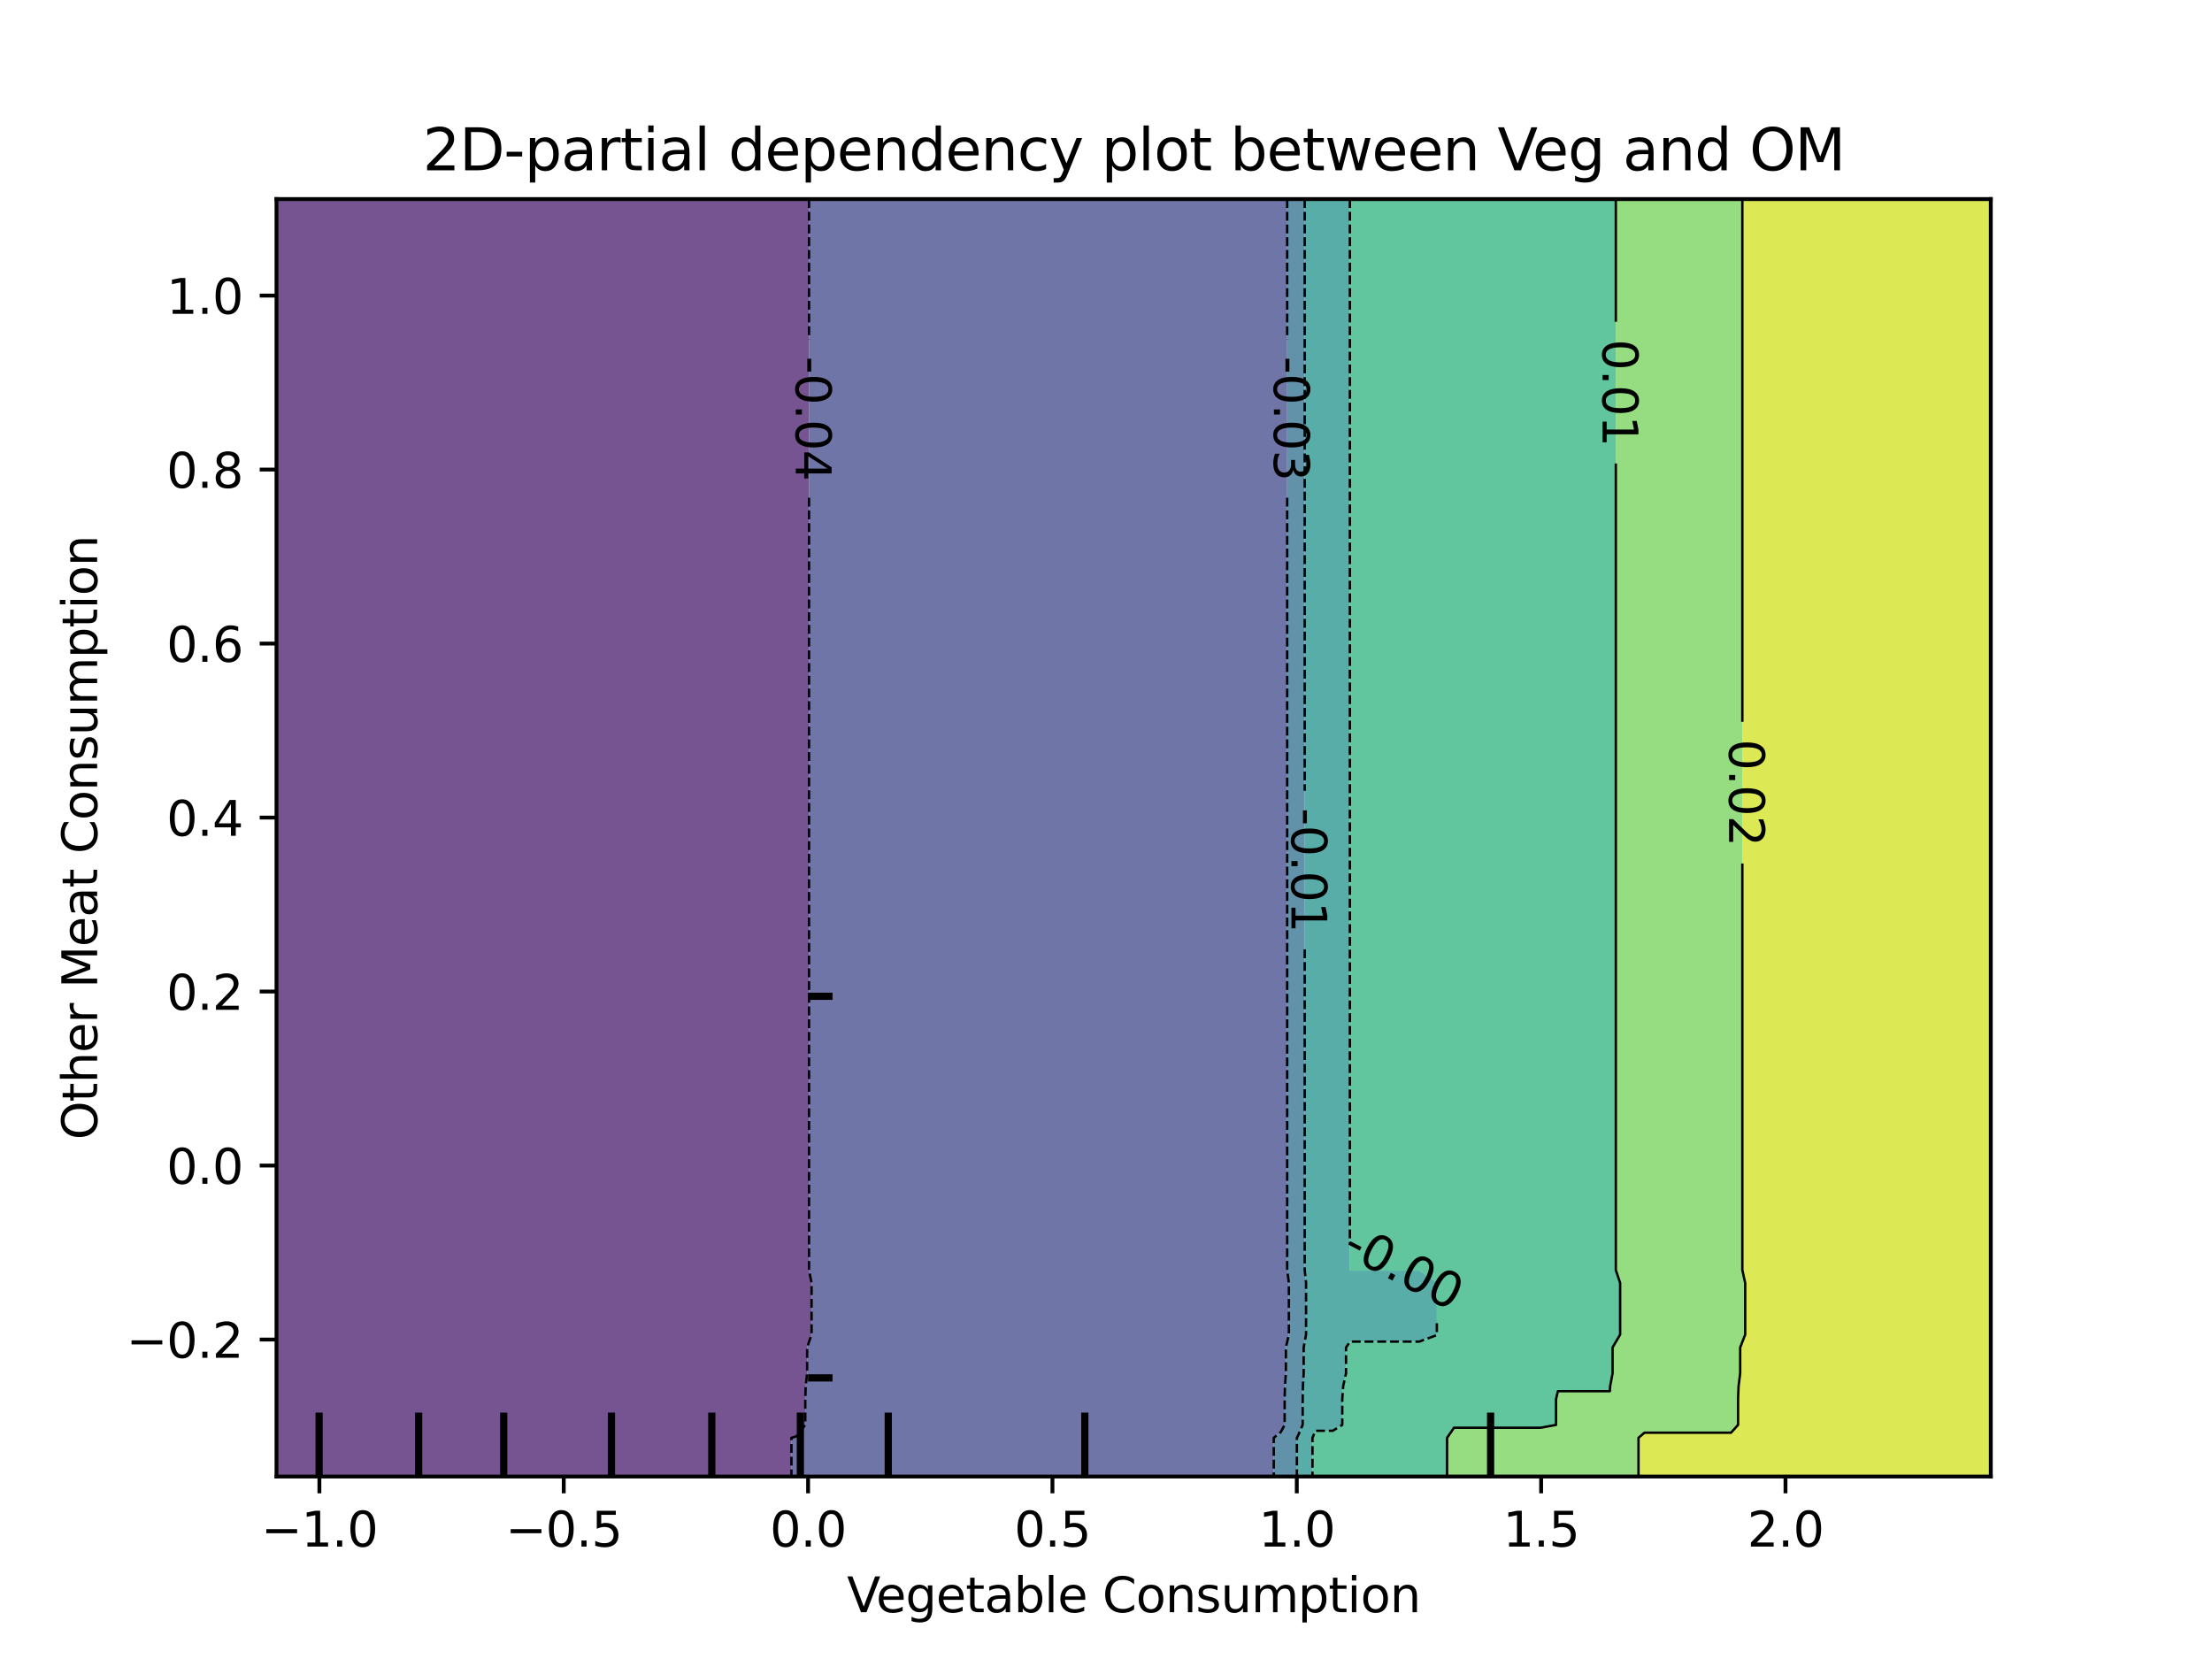 <?xml version="1.0" encoding="utf-8" standalone="no"?>
<!DOCTYPE svg PUBLIC "-//W3C//DTD SVG 1.1//EN"
  "http://www.w3.org/Graphics/SVG/1.1/DTD/svg11.dtd">
<svg xmlns:xlink="http://www.w3.org/1999/xlink" width="460.8pt" height="345.6pt" viewBox="0 0 460.8 345.6" xmlns="http://www.w3.org/2000/svg" version="1.1">
 <defs>
  <style type="text/css">*{stroke-linejoin: round; stroke-linecap: butt}</style>
 </defs>
 <g id="figure_1">
  <g id="patch_1">
   <path d="M 0 345.6 
L 460.8 345.6 
L 460.8 0 
L 0 0 
L 0 345.6 
z
" style="fill: none"/>
  </g>
  <g id="axes_1"/>
  <g id="axes_2">
   <g id="patch_2">
    <path d="M 57.6 307.584 
L 414.72 307.584 
L 414.72 41.472 
L 57.6 41.472 
L 57.6 307.584 
z
" style="fill: none"/>
   </g>
   <g id="PathCollection_1">
    <path d="M 61.207 307.584 
L 64.815 307.584 
L 68.422 307.584 
L 72.029 307.584 
L 75.636 307.584 
L 79.244 307.584 
L 82.851 307.584 
L 86.458 307.584 
L 90.065 307.584 
L 93.673 307.584 
L 97.28 307.584 
L 100.887 307.584 
L 104.495 307.584 
L 108.102 307.584 
L 111.709 307.584 
L 115.316 307.584 
L 118.924 307.584 
L 122.531 307.584 
L 126.138 307.584 
L 129.745 307.584 
L 133.353 307.584 
L 136.96 307.584 
L 140.567 307.584 
L 144.175 307.584 
L 147.782 307.584 
L 151.389 307.584 
L 154.996 307.584 
L 158.604 307.584 
L 162.211 307.584 
L 164.868 307.584 
L 164.868 304.896 
L 164.868 302.208 
L 164.868 299.52 
L 165.818 299.257 
L 167.75 296.832 
L 167.75 294.144 
L 167.75 291.456 
L 167.843 288.768 
L 168.139 286.08 
L 168.139 283.392 
L 168.139 280.704 
L 169.061 278.016 
L 169.061 275.328 
L 169.061 272.64 
L 169.061 269.952 
L 169.061 267.264 
L 168.535 264.576 
L 168.535 261.888 
L 168.535 259.2 
L 168.535 256.512 
L 168.535 253.824 
L 168.535 251.136 
L 168.535 248.448 
L 168.535 245.76 
L 168.535 243.072 
L 168.535 240.384 
L 168.535 237.696 
L 168.535 235.008 
L 168.535 232.32 
L 168.535 229.632 
L 168.535 226.944 
L 168.535 224.256 
L 168.535 221.568 
L 168.535 218.88 
L 168.535 216.192 
L 168.535 213.504 
L 168.535 210.816 
L 168.535 208.128 
L 168.535 205.44 
L 168.535 202.752 
L 168.535 200.064 
L 168.535 197.376 
L 168.535 194.688 
L 168.535 192 
L 168.535 189.312 
L 168.535 186.624 
L 168.535 183.936 
L 168.535 181.248 
L 168.535 178.56 
L 168.535 175.872 
L 168.535 173.184 
L 168.535 170.496 
L 168.535 167.808 
L 168.535 165.12 
L 168.535 162.432 
L 168.535 159.744 
L 168.535 157.056 
L 168.535 154.368 
L 168.535 151.68 
L 168.535 148.992 
L 168.535 146.304 
L 168.535 143.616 
L 168.535 140.928 
L 168.535 138.24 
L 168.535 135.552 
L 168.535 132.864 
L 168.535 130.176 
L 168.535 127.488 
L 168.535 124.8 
L 168.535 122.112 
L 168.535 119.424 
L 168.535 116.736 
L 168.535 114.048 
L 168.535 111.36 
L 168.535 108.672 
L 168.535 105.984 
L 168.535 103.296 
L 168.535 100.608 
L 168.535 97.92 
L 168.535 95.232 
L 168.535 92.544 
L 168.535 89.856 
L 168.535 87.168 
L 168.535 84.48 
L 168.535 81.792 
L 168.535 79.104 
L 168.535 76.416 
L 168.535 73.728 
L 168.535 71.04 
L 168.535 68.352 
L 168.535 65.664 
L 168.535 62.976 
L 168.535 60.288 
L 168.535 57.6 
L 168.535 54.912 
L 168.535 52.224 
L 168.535 49.536 
L 168.535 46.848 
L 168.535 44.16 
L 168.535 41.472 
L 165.818 41.472 
L 162.211 41.472 
L 158.604 41.472 
L 154.996 41.472 
L 151.389 41.472 
L 147.782 41.472 
L 144.175 41.472 
L 140.567 41.472 
L 136.96 41.472 
L 133.353 41.472 
L 129.745 41.472 
L 126.138 41.472 
L 122.531 41.472 
L 118.924 41.472 
L 115.316 41.472 
L 111.709 41.472 
L 108.102 41.472 
L 104.495 41.472 
L 100.887 41.472 
L 97.28 41.472 
L 93.673 41.472 
L 90.065 41.472 
L 86.458 41.472 
L 82.851 41.472 
L 79.244 41.472 
L 75.636 41.472 
L 72.029 41.472 
L 68.422 41.472 
L 64.815 41.472 
L 61.207 41.472 
L 57.6 41.472 
L 57.6 44.16 
L 57.6 46.848 
L 57.6 49.536 
L 57.6 52.224 
L 57.6 54.912 
L 57.6 57.6 
L 57.6 60.288 
L 57.6 62.976 
L 57.6 65.664 
L 57.6 68.352 
L 57.6 71.04 
L 57.6 73.728 
L 57.6 76.416 
L 57.6 79.104 
L 57.6 81.792 
L 57.6 84.48 
L 57.6 87.168 
L 57.6 89.856 
L 57.6 92.544 
L 57.6 95.232 
L 57.6 97.92 
L 57.6 100.608 
L 57.6 103.296 
L 57.6 105.984 
L 57.6 108.672 
L 57.6 111.36 
L 57.6 114.048 
L 57.6 116.736 
L 57.6 119.424 
L 57.6 122.112 
L 57.6 124.8 
L 57.6 127.488 
L 57.6 130.176 
L 57.6 132.864 
L 57.6 135.552 
L 57.6 138.24 
L 57.6 140.928 
L 57.6 143.616 
L 57.6 146.304 
L 57.6 148.992 
L 57.6 151.68 
L 57.6 154.368 
L 57.6 157.056 
L 57.6 159.744 
L 57.6 162.432 
L 57.6 165.12 
L 57.6 167.808 
L 57.6 170.496 
L 57.6 173.184 
L 57.6 175.872 
L 57.6 178.56 
L 57.6 181.248 
L 57.6 183.936 
L 57.6 186.624 
L 57.6 189.312 
L 57.6 192 
L 57.6 194.688 
L 57.6 197.376 
L 57.6 200.064 
L 57.6 202.752 
L 57.6 205.44 
L 57.6 208.128 
L 57.6 210.816 
L 57.6 213.504 
L 57.6 216.192 
L 57.6 218.88 
L 57.6 221.568 
L 57.6 224.256 
L 57.6 226.944 
L 57.6 229.632 
L 57.6 232.32 
L 57.6 235.008 
L 57.6 237.696 
L 57.6 240.384 
L 57.6 243.072 
L 57.6 245.76 
L 57.6 248.448 
L 57.6 251.136 
L 57.6 253.824 
L 57.6 256.512 
L 57.6 259.2 
L 57.6 261.888 
L 57.6 264.576 
L 57.6 267.264 
L 57.6 269.952 
L 57.6 272.64 
L 57.6 275.328 
L 57.6 278.016 
L 57.6 280.704 
L 57.6 283.392 
L 57.6 286.08 
L 57.6 288.768 
L 57.6 291.456 
L 57.6 294.144 
L 57.6 296.832 
L 57.6 299.52 
L 57.6 302.208 
L 57.6 304.896 
L 57.6 307.584 
z
" clip-path="url(#p79a0689b16)" style="fill: #481b6d; fill-opacity: 0.75"/>
   </g>
   <g id="PathCollection_2">
    <path d="M 165.818 307.584 
L 169.425 307.584 
L 173.033 307.584 
L 176.64 307.584 
L 180.247 307.584 
L 183.855 307.584 
L 187.462 307.584 
L 191.069 307.584 
L 194.676 307.584 
L 198.284 307.584 
L 201.891 307.584 
L 205.498 307.584 
L 209.105 307.584 
L 212.713 307.584 
L 216.32 307.584 
L 219.927 307.584 
L 223.535 307.584 
L 227.142 307.584 
L 230.749 307.584 
L 234.356 307.584 
L 237.964 307.584 
L 241.571 307.584 
L 245.178 307.584 
L 248.785 307.584 
L 252.393 307.584 
L 256 307.584 
L 259.607 307.584 
L 263.215 307.584 
L 265.35 307.584 
L 265.35 304.896 
L 265.35 302.208 
L 265.35 299.52 
L 266.822 298.313 
L 267.616 296.832 
L 267.616 294.144 
L 267.616 291.456 
L 267.678 288.768 
L 267.877 286.08 
L 267.877 283.392 
L 267.877 280.704 
L 268.498 278.016 
L 268.498 275.328 
L 268.498 272.64 
L 268.498 269.952 
L 268.498 267.264 
L 268.144 264.576 
L 268.144 261.888 
L 268.144 259.2 
L 268.144 256.512 
L 268.144 253.824 
L 268.144 251.136 
L 268.144 248.448 
L 268.144 245.76 
L 268.144 243.072 
L 268.144 240.384 
L 268.144 237.696 
L 268.144 235.008 
L 268.144 232.32 
L 268.144 229.632 
L 268.144 226.944 
L 268.144 224.256 
L 268.144 221.568 
L 268.144 218.88 
L 268.144 216.192 
L 268.144 213.504 
L 268.144 210.816 
L 268.144 208.128 
L 268.144 205.44 
L 268.144 202.752 
L 268.144 200.064 
L 268.144 197.376 
L 268.144 194.688 
L 268.144 192 
L 268.144 189.312 
L 268.144 186.624 
L 268.144 183.936 
L 268.144 181.248 
L 268.144 178.56 
L 268.144 175.872 
L 268.144 173.184 
L 268.144 170.496 
L 268.144 167.808 
L 268.144 165.12 
L 268.144 162.432 
L 268.144 159.744 
L 268.144 157.056 
L 268.144 154.368 
L 268.144 151.68 
L 268.144 148.992 
L 268.144 146.304 
L 268.144 143.616 
L 268.144 140.928 
L 268.144 138.24 
L 268.144 135.552 
L 268.144 132.864 
L 268.144 130.176 
L 268.144 127.488 
L 268.144 124.8 
L 268.144 122.112 
L 268.144 119.424 
L 268.144 116.736 
L 268.144 114.048 
L 268.144 111.36 
L 268.144 108.672 
L 268.144 105.984 
L 268.144 103.296 
L 268.144 100.608 
L 268.144 97.92 
L 268.144 95.232 
L 268.144 92.544 
L 268.144 89.856 
L 268.144 87.168 
L 268.144 84.48 
L 268.144 81.792 
L 268.144 79.104 
L 268.144 76.416 
L 268.144 73.728 
L 268.144 71.04 
L 268.144 68.352 
L 268.144 65.664 
L 268.144 62.976 
L 268.144 60.288 
L 268.144 57.6 
L 268.144 54.912 
L 268.144 52.224 
L 268.144 49.536 
L 268.144 46.848 
L 268.144 44.16 
L 268.144 41.472 
L 266.822 41.472 
L 263.215 41.472 
L 259.607 41.472 
L 256 41.472 
L 252.393 41.472 
L 248.785 41.472 
L 245.178 41.472 
L 241.571 41.472 
L 237.964 41.472 
L 234.356 41.472 
L 230.749 41.472 
L 227.142 41.472 
L 223.535 41.472 
L 219.927 41.472 
L 216.32 41.472 
L 212.713 41.472 
L 209.105 41.472 
L 205.498 41.472 
L 201.891 41.472 
L 198.284 41.472 
L 194.676 41.472 
L 191.069 41.472 
L 187.462 41.472 
L 183.855 41.472 
L 180.247 41.472 
L 176.64 41.472 
L 173.033 41.472 
L 169.425 41.472 
L 168.535 41.472 
L 168.535 44.16 
L 168.535 46.848 
L 168.535 49.536 
L 168.535 52.224 
L 168.535 54.912 
L 168.535 57.6 
L 168.535 60.288 
L 168.535 62.976 
L 168.535 65.664 
L 168.535 68.352 
L 168.535 71.04 
L 168.535 73.728 
L 168.535 76.416 
L 168.535 79.104 
L 168.535 81.792 
L 168.535 84.48 
L 168.535 87.168 
L 168.535 89.856 
L 168.535 92.544 
L 168.535 95.232 
L 168.535 97.92 
L 168.535 100.608 
L 168.535 103.296 
L 168.535 105.984 
L 168.535 108.672 
L 168.535 111.36 
L 168.535 114.048 
L 168.535 116.736 
L 168.535 119.424 
L 168.535 122.112 
L 168.535 124.8 
L 168.535 127.488 
L 168.535 130.176 
L 168.535 132.864 
L 168.535 135.552 
L 168.535 138.24 
L 168.535 140.928 
L 168.535 143.616 
L 168.535 146.304 
L 168.535 148.992 
L 168.535 151.68 
L 168.535 154.368 
L 168.535 157.056 
L 168.535 159.744 
L 168.535 162.432 
L 168.535 165.12 
L 168.535 167.808 
L 168.535 170.496 
L 168.535 173.184 
L 168.535 175.872 
L 168.535 178.56 
L 168.535 181.248 
L 168.535 183.936 
L 168.535 186.624 
L 168.535 189.312 
L 168.535 192 
L 168.535 194.688 
L 168.535 197.376 
L 168.535 200.064 
L 168.535 202.752 
L 168.535 205.44 
L 168.535 208.128 
L 168.535 210.816 
L 168.535 213.504 
L 168.535 216.192 
L 168.535 218.88 
L 168.535 221.568 
L 168.535 224.256 
L 168.535 226.944 
L 168.535 229.632 
L 168.535 232.32 
L 168.535 235.008 
L 168.535 237.696 
L 168.535 240.384 
L 168.535 243.072 
L 168.535 245.76 
L 168.535 248.448 
L 168.535 251.136 
L 168.535 253.824 
L 168.535 256.512 
L 168.535 259.2 
L 168.535 261.888 
L 168.535 264.576 
L 169.061 267.264 
L 169.061 269.952 
L 169.061 272.64 
L 169.061 275.328 
L 169.061 278.016 
L 168.139 280.704 
L 168.139 283.392 
L 168.139 286.08 
L 167.843 288.768 
L 167.75 291.456 
L 167.75 294.144 
L 167.75 296.832 
L 165.818 299.257 
L 164.868 299.52 
L 164.868 302.208 
L 164.868 304.896 
L 164.868 307.584 
z
" clip-path="url(#p79a0689b16)" style="fill: #3f4788; fill-opacity: 0.75"/>
   </g>
   <g id="PathCollection_3">
    <path d="M 266.822 307.584 
L 270.16 307.584 
L 270.16 304.896 
L 270.16 302.208 
L 270.16 299.52 
L 270.429 299.018 
L 271.369 296.832 
L 271.369 294.144 
L 271.369 291.456 
L 271.419 288.768 
L 271.578 286.08 
L 271.578 283.392 
L 271.578 280.704 
L 272.076 278.016 
L 272.076 275.328 
L 272.076 272.64 
L 272.076 269.952 
L 272.076 267.264 
L 271.792 264.576 
L 271.792 261.888 
L 271.792 259.2 
L 271.792 256.512 
L 271.792 253.824 
L 271.792 251.136 
L 271.792 248.448 
L 271.792 245.76 
L 271.792 243.072 
L 271.792 240.384 
L 271.792 237.696 
L 271.792 235.008 
L 271.792 232.32 
L 271.792 229.632 
L 271.792 226.944 
L 271.792 224.256 
L 271.792 221.568 
L 271.792 218.88 
L 271.792 216.192 
L 271.792 213.504 
L 271.792 210.816 
L 271.792 208.128 
L 271.792 205.44 
L 271.792 202.752 
L 271.792 200.064 
L 271.792 197.376 
L 271.792 194.688 
L 271.792 192 
L 271.792 189.312 
L 271.792 186.624 
L 271.792 183.936 
L 271.792 181.248 
L 271.792 178.56 
L 271.792 175.872 
L 271.792 173.184 
L 271.792 170.496 
L 271.792 167.808 
L 271.792 165.12 
L 271.792 162.432 
L 271.792 159.744 
L 271.792 157.056 
L 271.792 154.368 
L 271.792 151.68 
L 271.792 148.992 
L 271.792 146.304 
L 271.792 143.616 
L 271.792 140.928 
L 271.792 138.24 
L 271.792 135.552 
L 271.792 132.864 
L 271.792 130.176 
L 271.792 127.488 
L 271.792 124.8 
L 271.792 122.112 
L 271.792 119.424 
L 271.792 116.736 
L 271.792 114.048 
L 271.792 111.36 
L 271.792 108.672 
L 271.792 105.984 
L 271.792 103.296 
L 271.792 100.608 
L 271.792 97.92 
L 271.792 95.232 
L 271.792 92.544 
L 271.792 89.856 
L 271.792 87.168 
L 271.792 84.48 
L 271.792 81.792 
L 271.792 79.104 
L 271.792 76.416 
L 271.792 73.728 
L 271.792 71.04 
L 271.792 68.352 
L 271.792 65.664 
L 271.792 62.976 
L 271.792 60.288 
L 271.792 57.6 
L 271.792 54.912 
L 271.792 52.224 
L 271.792 49.536 
L 271.792 46.848 
L 271.792 44.16 
L 271.792 41.472 
L 270.429 41.472 
L 268.144 41.472 
L 268.144 44.16 
L 268.144 46.848 
L 268.144 49.536 
L 268.144 52.224 
L 268.144 54.912 
L 268.144 57.6 
L 268.144 60.288 
L 268.144 62.976 
L 268.144 65.664 
L 268.144 68.352 
L 268.144 71.04 
L 268.144 73.728 
L 268.144 76.416 
L 268.144 79.104 
L 268.144 81.792 
L 268.144 84.48 
L 268.144 87.168 
L 268.144 89.856 
L 268.144 92.544 
L 268.144 95.232 
L 268.144 97.92 
L 268.144 100.608 
L 268.144 103.296 
L 268.144 105.984 
L 268.144 108.672 
L 268.144 111.36 
L 268.144 114.048 
L 268.144 116.736 
L 268.144 119.424 
L 268.144 122.112 
L 268.144 124.8 
L 268.144 127.488 
L 268.144 130.176 
L 268.144 132.864 
L 268.144 135.552 
L 268.144 138.24 
L 268.144 140.928 
L 268.144 143.616 
L 268.144 146.304 
L 268.144 148.992 
L 268.144 151.68 
L 268.144 154.368 
L 268.144 157.056 
L 268.144 159.744 
L 268.144 162.432 
L 268.144 165.12 
L 268.144 167.808 
L 268.144 170.496 
L 268.144 173.184 
L 268.144 175.872 
L 268.144 178.56 
L 268.144 181.248 
L 268.144 183.936 
L 268.144 186.624 
L 268.144 189.312 
L 268.144 192 
L 268.144 194.688 
L 268.144 197.376 
L 268.144 200.064 
L 268.144 202.752 
L 268.144 205.44 
L 268.144 208.128 
L 268.144 210.816 
L 268.144 213.504 
L 268.144 216.192 
L 268.144 218.88 
L 268.144 221.568 
L 268.144 224.256 
L 268.144 226.944 
L 268.144 229.632 
L 268.144 232.32 
L 268.144 235.008 
L 268.144 237.696 
L 268.144 240.384 
L 268.144 243.072 
L 268.144 245.76 
L 268.144 248.448 
L 268.144 251.136 
L 268.144 253.824 
L 268.144 256.512 
L 268.144 259.2 
L 268.144 261.888 
L 268.144 264.576 
L 268.498 267.264 
L 268.498 269.952 
L 268.498 272.64 
L 268.498 275.328 
L 268.498 278.016 
L 267.877 280.704 
L 267.877 283.392 
L 267.877 286.08 
L 267.678 288.768 
L 267.616 291.456 
L 267.616 294.144 
L 267.616 296.832 
L 266.822 298.313 
L 265.35 299.52 
L 265.35 302.208 
L 265.35 304.896 
L 265.35 307.584 
z
" clip-path="url(#p79a0689b16)" style="fill: #2e6e8e; fill-opacity: 0.75"/>
   </g>
   <g id="PathCollection_4">
    <path d="M 270.429 307.584 
L 273.408 307.584 
L 273.408 304.896 
L 273.408 302.208 
L 273.408 299.52 
L 274.036 298.058 
L 277.644 298.058 
L 279.617 296.832 
L 279.617 294.144 
L 279.617 291.456 
L 279.806 288.768 
L 280.403 286.08 
L 280.403 283.392 
L 280.403 280.704 
L 281.251 279.48 
L 284.858 279.48 
L 288.465 279.48 
L 292.073 279.48 
L 295.68 279.48 
L 299.287 278.13 
L 299.321 278.016 
L 299.321 275.328 
L 299.321 272.64 
L 299.321 269.952 
L 299.321 267.264 
L 299.287 267.063 
L 295.68 264.696 
L 292.073 264.696 
L 288.465 264.696 
L 284.858 264.696 
L 281.251 264.696 
L 281.203 264.576 
L 281.203 261.888 
L 281.203 259.2 
L 281.203 256.512 
L 281.203 253.824 
L 281.203 251.136 
L 281.203 248.448 
L 281.203 245.76 
L 281.203 243.072 
L 281.203 240.384 
L 281.203 237.696 
L 281.203 235.008 
L 281.203 232.32 
L 281.203 229.632 
L 281.203 226.944 
L 281.203 224.256 
L 281.203 221.568 
L 281.203 218.88 
L 281.203 216.192 
L 281.203 213.504 
L 281.203 210.816 
L 281.203 208.128 
L 281.203 205.44 
L 281.203 202.752 
L 281.203 200.064 
L 281.203 197.376 
L 281.203 194.688 
L 281.203 192 
L 281.203 189.312 
L 281.203 186.624 
L 281.203 183.936 
L 281.203 181.248 
L 281.203 178.56 
L 281.203 175.872 
L 281.203 173.184 
L 281.203 170.496 
L 281.203 167.808 
L 281.203 165.12 
L 281.203 162.432 
L 281.203 159.744 
L 281.203 157.056 
L 281.203 154.368 
L 281.203 151.68 
L 281.203 148.992 
L 281.203 146.304 
L 281.203 143.616 
L 281.203 140.928 
L 281.203 138.24 
L 281.203 135.552 
L 281.203 132.864 
L 281.203 130.176 
L 281.203 127.488 
L 281.203 124.8 
L 281.203 122.112 
L 281.203 119.424 
L 281.203 116.736 
L 281.203 114.048 
L 281.203 111.36 
L 281.203 108.672 
L 281.203 105.984 
L 281.203 103.296 
L 281.203 100.608 
L 281.203 97.92 
L 281.203 95.232 
L 281.203 92.544 
L 281.203 89.856 
L 281.203 87.168 
L 281.203 84.48 
L 281.203 81.792 
L 281.203 79.104 
L 281.203 76.416 
L 281.203 73.728 
L 281.203 71.04 
L 281.203 68.352 
L 281.203 65.664 
L 281.203 62.976 
L 281.203 60.288 
L 281.203 57.6 
L 281.203 54.912 
L 281.203 52.224 
L 281.203 49.536 
L 281.203 46.848 
L 281.203 44.16 
L 281.203 41.472 
L 277.644 41.472 
L 274.036 41.472 
L 271.792 41.472 
L 271.792 44.16 
L 271.792 46.848 
L 271.792 49.536 
L 271.792 52.224 
L 271.792 54.912 
L 271.792 57.6 
L 271.792 60.288 
L 271.792 62.976 
L 271.792 65.664 
L 271.792 68.352 
L 271.792 71.04 
L 271.792 73.728 
L 271.792 76.416 
L 271.792 79.104 
L 271.792 81.792 
L 271.792 84.48 
L 271.792 87.168 
L 271.792 89.856 
L 271.792 92.544 
L 271.792 95.232 
L 271.792 97.92 
L 271.792 100.608 
L 271.792 103.296 
L 271.792 105.984 
L 271.792 108.672 
L 271.792 111.36 
L 271.792 114.048 
L 271.792 116.736 
L 271.792 119.424 
L 271.792 122.112 
L 271.792 124.8 
L 271.792 127.488 
L 271.792 130.176 
L 271.792 132.864 
L 271.792 135.552 
L 271.792 138.24 
L 271.792 140.928 
L 271.792 143.616 
L 271.792 146.304 
L 271.792 148.992 
L 271.792 151.68 
L 271.792 154.368 
L 271.792 157.056 
L 271.792 159.744 
L 271.792 162.432 
L 271.792 165.12 
L 271.792 167.808 
L 271.792 170.496 
L 271.792 173.184 
L 271.792 175.872 
L 271.792 178.56 
L 271.792 181.248 
L 271.792 183.936 
L 271.792 186.624 
L 271.792 189.312 
L 271.792 192 
L 271.792 194.688 
L 271.792 197.376 
L 271.792 200.064 
L 271.792 202.752 
L 271.792 205.44 
L 271.792 208.128 
L 271.792 210.816 
L 271.792 213.504 
L 271.792 216.192 
L 271.792 218.88 
L 271.792 221.568 
L 271.792 224.256 
L 271.792 226.944 
L 271.792 229.632 
L 271.792 232.32 
L 271.792 235.008 
L 271.792 237.696 
L 271.792 240.384 
L 271.792 243.072 
L 271.792 245.76 
L 271.792 248.448 
L 271.792 251.136 
L 271.792 253.824 
L 271.792 256.512 
L 271.792 259.2 
L 271.792 261.888 
L 271.792 264.576 
L 272.076 267.264 
L 272.076 269.952 
L 272.076 272.64 
L 272.076 275.328 
L 272.076 278.016 
L 271.578 280.704 
L 271.578 283.392 
L 271.578 286.08 
L 271.419 288.768 
L 271.369 291.456 
L 271.369 294.144 
L 271.369 296.832 
L 270.429 299.018 
L 270.16 299.52 
L 270.16 302.208 
L 270.16 304.896 
L 270.16 307.584 
z
" clip-path="url(#p79a0689b16)" style="fill: #21918c; fill-opacity: 0.75"/>
   </g>
   <g id="PathCollection_5">
    <path d="M 274.036 307.584 
L 277.644 307.584 
L 281.251 307.584 
L 284.858 307.584 
L 288.465 307.584 
L 292.073 307.584 
L 295.68 307.584 
L 299.287 307.584 
L 301.452 307.584 
L 301.452 304.896 
L 301.452 302.208 
L 301.452 299.52 
L 302.895 297.422 
L 306.502 297.422 
L 310.109 297.422 
L 313.716 297.422 
L 317.324 297.422 
L 320.931 297.422 
L 324.148 296.832 
L 324.148 294.144 
L 324.148 291.456 
L 324.538 289.814 
L 328.145 289.814 
L 331.753 289.814 
L 335.36 289.814 
L 335.422 288.768 
L 335.927 286.08 
L 335.927 283.392 
L 335.927 280.704 
L 337.503 278.016 
L 337.503 275.328 
L 337.503 272.64 
L 337.503 269.952 
L 337.503 267.264 
L 336.604 264.576 
L 336.604 261.888 
L 336.604 259.2 
L 336.604 256.512 
L 336.604 253.824 
L 336.604 251.136 
L 336.604 248.448 
L 336.604 245.76 
L 336.604 243.072 
L 336.604 240.384 
L 336.604 237.696 
L 336.604 235.008 
L 336.604 232.32 
L 336.604 229.632 
L 336.604 226.944 
L 336.604 224.256 
L 336.604 221.568 
L 336.604 218.88 
L 336.604 216.192 
L 336.604 213.504 
L 336.604 210.816 
L 336.604 208.128 
L 336.604 205.44 
L 336.604 202.752 
L 336.604 200.064 
L 336.604 197.376 
L 336.604 194.688 
L 336.604 192 
L 336.604 189.312 
L 336.604 186.624 
L 336.604 183.936 
L 336.604 181.248 
L 336.604 178.56 
L 336.604 175.872 
L 336.604 173.184 
L 336.604 170.496 
L 336.604 167.808 
L 336.604 165.12 
L 336.604 162.432 
L 336.604 159.744 
L 336.604 157.056 
L 336.604 154.368 
L 336.604 151.68 
L 336.604 148.992 
L 336.604 146.304 
L 336.604 143.616 
L 336.604 140.928 
L 336.604 138.24 
L 336.604 135.552 
L 336.604 132.864 
L 336.604 130.176 
L 336.604 127.488 
L 336.604 124.8 
L 336.604 122.112 
L 336.604 119.424 
L 336.604 116.736 
L 336.604 114.048 
L 336.604 111.36 
L 336.604 108.672 
L 336.604 105.984 
L 336.604 103.296 
L 336.604 100.608 
L 336.604 97.92 
L 336.604 95.232 
L 336.604 92.544 
L 336.604 89.856 
L 336.604 87.168 
L 336.604 84.48 
L 336.604 81.792 
L 336.604 79.104 
L 336.604 76.416 
L 336.604 73.728 
L 336.604 71.04 
L 336.604 68.352 
L 336.604 65.664 
L 336.604 62.976 
L 336.604 60.288 
L 336.604 57.6 
L 336.604 54.912 
L 336.604 52.224 
L 336.604 49.536 
L 336.604 46.848 
L 336.604 44.16 
L 336.604 41.472 
L 335.36 41.472 
L 331.753 41.472 
L 328.145 41.472 
L 324.538 41.472 
L 320.931 41.472 
L 317.324 41.472 
L 313.716 41.472 
L 310.109 41.472 
L 306.502 41.472 
L 302.895 41.472 
L 299.287 41.472 
L 295.68 41.472 
L 292.073 41.472 
L 288.465 41.472 
L 284.858 41.472 
L 281.251 41.472 
L 281.203 41.472 
L 281.203 44.16 
L 281.203 46.848 
L 281.203 49.536 
L 281.203 52.224 
L 281.203 54.912 
L 281.203 57.6 
L 281.203 60.288 
L 281.203 62.976 
L 281.203 65.664 
L 281.203 68.352 
L 281.203 71.04 
L 281.203 73.728 
L 281.203 76.416 
L 281.203 79.104 
L 281.203 81.792 
L 281.203 84.48 
L 281.203 87.168 
L 281.203 89.856 
L 281.203 92.544 
L 281.203 95.232 
L 281.203 97.92 
L 281.203 100.608 
L 281.203 103.296 
L 281.203 105.984 
L 281.203 108.672 
L 281.203 111.36 
L 281.203 114.048 
L 281.203 116.736 
L 281.203 119.424 
L 281.203 122.112 
L 281.203 124.8 
L 281.203 127.488 
L 281.203 130.176 
L 281.203 132.864 
L 281.203 135.552 
L 281.203 138.24 
L 281.203 140.928 
L 281.203 143.616 
L 281.203 146.304 
L 281.203 148.992 
L 281.203 151.68 
L 281.203 154.368 
L 281.203 157.056 
L 281.203 159.744 
L 281.203 162.432 
L 281.203 165.12 
L 281.203 167.808 
L 281.203 170.496 
L 281.203 173.184 
L 281.203 175.872 
L 281.203 178.56 
L 281.203 181.248 
L 281.203 183.936 
L 281.203 186.624 
L 281.203 189.312 
L 281.203 192 
L 281.203 194.688 
L 281.203 197.376 
L 281.203 200.064 
L 281.203 202.752 
L 281.203 205.44 
L 281.203 208.128 
L 281.203 210.816 
L 281.203 213.504 
L 281.203 216.192 
L 281.203 218.88 
L 281.203 221.568 
L 281.203 224.256 
L 281.203 226.944 
L 281.203 229.632 
L 281.203 232.32 
L 281.203 235.008 
L 281.203 237.696 
L 281.203 240.384 
L 281.203 243.072 
L 281.203 245.76 
L 281.203 248.448 
L 281.203 251.136 
L 281.203 253.824 
L 281.203 256.512 
L 281.203 259.2 
L 281.203 261.888 
L 281.203 264.576 
L 281.251 264.696 
L 284.858 264.696 
L 288.465 264.696 
L 292.073 264.696 
L 295.68 264.696 
L 299.287 267.063 
L 299.321 267.264 
L 299.321 269.952 
L 299.321 272.64 
L 299.321 275.328 
L 299.321 278.016 
L 299.287 278.13 
L 295.68 279.48 
L 292.073 279.48 
L 288.465 279.48 
L 284.858 279.48 
L 281.251 279.48 
L 280.403 280.704 
L 280.403 283.392 
L 280.403 286.08 
L 279.806 288.768 
L 279.617 291.456 
L 279.617 294.144 
L 279.617 296.832 
L 277.644 298.058 
L 274.036 298.058 
L 273.408 299.52 
L 273.408 302.208 
L 273.408 304.896 
L 273.408 307.584 
z
" clip-path="url(#p79a0689b16)" style="fill: #2db27d; fill-opacity: 0.75"/>
   </g>
   <g id="PathCollection_6">
    <path d="M 302.895 307.584 
L 306.502 307.584 
L 310.109 307.584 
L 313.716 307.584 
L 317.324 307.584 
L 320.931 307.584 
L 324.538 307.584 
L 328.145 307.584 
L 331.753 307.584 
L 335.36 307.584 
L 338.967 307.584 
L 341.331 307.584 
L 341.331 304.896 
L 341.331 302.208 
L 341.331 299.52 
L 342.575 298.454 
L 346.182 298.454 
L 349.789 298.454 
L 353.396 298.454 
L 357.004 298.454 
L 360.611 298.454 
L 362.073 296.832 
L 362.073 294.144 
L 362.073 291.456 
L 362.178 288.768 
L 362.513 286.08 
L 362.513 283.392 
L 362.513 280.704 
L 363.556 278.016 
L 363.556 275.328 
L 363.556 272.64 
L 363.556 269.952 
L 363.556 267.264 
L 362.961 264.576 
L 362.961 261.888 
L 362.961 259.2 
L 362.961 256.512 
L 362.961 253.824 
L 362.961 251.136 
L 362.961 248.448 
L 362.961 245.76 
L 362.961 243.072 
L 362.961 240.384 
L 362.961 237.696 
L 362.961 235.008 
L 362.961 232.32 
L 362.961 229.632 
L 362.961 226.944 
L 362.961 224.256 
L 362.961 221.568 
L 362.961 218.88 
L 362.961 216.192 
L 362.961 213.504 
L 362.961 210.816 
L 362.961 208.128 
L 362.961 205.44 
L 362.961 202.752 
L 362.961 200.064 
L 362.961 197.376 
L 362.961 194.688 
L 362.961 192 
L 362.961 189.312 
L 362.961 186.624 
L 362.961 183.936 
L 362.961 181.248 
L 362.961 178.56 
L 362.961 175.872 
L 362.961 173.184 
L 362.961 170.496 
L 362.961 167.808 
L 362.961 165.12 
L 362.961 162.432 
L 362.961 159.744 
L 362.961 157.056 
L 362.961 154.368 
L 362.961 151.68 
L 362.961 148.992 
L 362.961 146.304 
L 362.961 143.616 
L 362.961 140.928 
L 362.961 138.24 
L 362.961 135.552 
L 362.961 132.864 
L 362.961 130.176 
L 362.961 127.488 
L 362.961 124.8 
L 362.961 122.112 
L 362.961 119.424 
L 362.961 116.736 
L 362.961 114.048 
L 362.961 111.36 
L 362.961 108.672 
L 362.961 105.984 
L 362.961 103.296 
L 362.961 100.608 
L 362.961 97.92 
L 362.961 95.232 
L 362.961 92.544 
L 362.961 89.856 
L 362.961 87.168 
L 362.961 84.48 
L 362.961 81.792 
L 362.961 79.104 
L 362.961 76.416 
L 362.961 73.728 
L 362.961 71.04 
L 362.961 68.352 
L 362.961 65.664 
L 362.961 62.976 
L 362.961 60.288 
L 362.961 57.6 
L 362.961 54.912 
L 362.961 52.224 
L 362.961 49.536 
L 362.961 46.848 
L 362.961 44.16 
L 362.961 41.472 
L 360.611 41.472 
L 357.004 41.472 
L 353.396 41.472 
L 349.789 41.472 
L 346.182 41.472 
L 342.575 41.472 
L 338.967 41.472 
L 336.604 41.472 
L 336.604 44.16 
L 336.604 46.848 
L 336.604 49.536 
L 336.604 52.224 
L 336.604 54.912 
L 336.604 57.6 
L 336.604 60.288 
L 336.604 62.976 
L 336.604 65.664 
L 336.604 68.352 
L 336.604 71.04 
L 336.604 73.728 
L 336.604 76.416 
L 336.604 79.104 
L 336.604 81.792 
L 336.604 84.48 
L 336.604 87.168 
L 336.604 89.856 
L 336.604 92.544 
L 336.604 95.232 
L 336.604 97.92 
L 336.604 100.608 
L 336.604 103.296 
L 336.604 105.984 
L 336.604 108.672 
L 336.604 111.36 
L 336.604 114.048 
L 336.604 116.736 
L 336.604 119.424 
L 336.604 122.112 
L 336.604 124.8 
L 336.604 127.488 
L 336.604 130.176 
L 336.604 132.864 
L 336.604 135.552 
L 336.604 138.24 
L 336.604 140.928 
L 336.604 143.616 
L 336.604 146.304 
L 336.604 148.992 
L 336.604 151.68 
L 336.604 154.368 
L 336.604 157.056 
L 336.604 159.744 
L 336.604 162.432 
L 336.604 165.12 
L 336.604 167.808 
L 336.604 170.496 
L 336.604 173.184 
L 336.604 175.872 
L 336.604 178.56 
L 336.604 181.248 
L 336.604 183.936 
L 336.604 186.624 
L 336.604 189.312 
L 336.604 192 
L 336.604 194.688 
L 336.604 197.376 
L 336.604 200.064 
L 336.604 202.752 
L 336.604 205.44 
L 336.604 208.128 
L 336.604 210.816 
L 336.604 213.504 
L 336.604 216.192 
L 336.604 218.88 
L 336.604 221.568 
L 336.604 224.256 
L 336.604 226.944 
L 336.604 229.632 
L 336.604 232.32 
L 336.604 235.008 
L 336.604 237.696 
L 336.604 240.384 
L 336.604 243.072 
L 336.604 245.76 
L 336.604 248.448 
L 336.604 251.136 
L 336.604 253.824 
L 336.604 256.512 
L 336.604 259.2 
L 336.604 261.888 
L 336.604 264.576 
L 337.503 267.264 
L 337.503 269.952 
L 337.503 272.64 
L 337.503 275.328 
L 337.503 278.016 
L 335.927 280.704 
L 335.927 283.392 
L 335.927 286.08 
L 335.422 288.768 
L 335.36 289.814 
L 331.753 289.814 
L 328.145 289.814 
L 324.538 289.814 
L 324.148 291.456 
L 324.148 294.144 
L 324.148 296.832 
L 320.931 297.422 
L 317.324 297.422 
L 313.716 297.422 
L 310.109 297.422 
L 306.502 297.422 
L 302.895 297.422 
L 301.452 299.52 
L 301.452 302.208 
L 301.452 304.896 
L 301.452 307.584 
z
" clip-path="url(#p79a0689b16)" style="fill: #73d056; fill-opacity: 0.75"/>
   </g>
   <g id="PathCollection_7">
    <path d="M 342.575 307.584 
L 346.182 307.584 
L 349.789 307.584 
L 353.396 307.584 
L 357.004 307.584 
L 360.611 307.584 
L 364.218 307.584 
L 367.825 307.584 
L 371.433 307.584 
L 375.04 307.584 
L 378.647 307.584 
L 382.255 307.584 
L 385.862 307.584 
L 389.469 307.584 
L 393.076 307.584 
L 396.684 307.584 
L 400.291 307.584 
L 403.898 307.584 
L 407.505 307.584 
L 411.113 307.584 
L 414.72 307.584 
L 414.72 304.896 
L 414.72 302.208 
L 414.72 299.52 
L 414.72 296.832 
L 414.72 294.144 
L 414.72 291.456 
L 414.72 288.768 
L 414.72 286.08 
L 414.72 283.392 
L 414.72 280.704 
L 414.72 278.016 
L 414.72 275.328 
L 414.72 272.64 
L 414.72 269.952 
L 414.72 267.264 
L 414.72 264.576 
L 414.72 261.888 
L 414.72 259.2 
L 414.72 256.512 
L 414.72 253.824 
L 414.72 251.136 
L 414.72 248.448 
L 414.72 245.76 
L 414.72 243.072 
L 414.72 240.384 
L 414.72 237.696 
L 414.72 235.008 
L 414.72 232.32 
L 414.72 229.632 
L 414.72 226.944 
L 414.72 224.256 
L 414.72 221.568 
L 414.72 218.88 
L 414.72 216.192 
L 414.72 213.504 
L 414.72 210.816 
L 414.72 208.128 
L 414.72 205.44 
L 414.72 202.752 
L 414.72 200.064 
L 414.72 197.376 
L 414.72 194.688 
L 414.72 192 
L 414.72 189.312 
L 414.72 186.624 
L 414.72 183.936 
L 414.72 181.248 
L 414.72 178.56 
L 414.72 175.872 
L 414.72 173.184 
L 414.72 170.496 
L 414.72 167.808 
L 414.72 165.12 
L 414.72 162.432 
L 414.72 159.744 
L 414.72 157.056 
L 414.72 154.368 
L 414.72 151.68 
L 414.72 148.992 
L 414.72 146.304 
L 414.72 143.616 
L 414.72 140.928 
L 414.72 138.24 
L 414.72 135.552 
L 414.72 132.864 
L 414.72 130.176 
L 414.72 127.488 
L 414.72 124.8 
L 414.72 122.112 
L 414.72 119.424 
L 414.72 116.736 
L 414.72 114.048 
L 414.72 111.36 
L 414.72 108.672 
L 414.72 105.984 
L 414.72 103.296 
L 414.72 100.608 
L 414.72 97.92 
L 414.72 95.232 
L 414.72 92.544 
L 414.72 89.856 
L 414.72 87.168 
L 414.72 84.48 
L 414.72 81.792 
L 414.72 79.104 
L 414.72 76.416 
L 414.72 73.728 
L 414.72 71.04 
L 414.72 68.352 
L 414.72 65.664 
L 414.72 62.976 
L 414.72 60.288 
L 414.72 57.6 
L 414.72 54.912 
L 414.72 52.224 
L 414.72 49.536 
L 414.72 46.848 
L 414.72 44.16 
L 414.72 41.472 
L 411.113 41.472 
L 407.505 41.472 
L 403.898 41.472 
L 400.291 41.472 
L 396.684 41.472 
L 393.076 41.472 
L 389.469 41.472 
L 385.862 41.472 
L 382.255 41.472 
L 378.647 41.472 
L 375.04 41.472 
L 371.433 41.472 
L 367.825 41.472 
L 364.218 41.472 
L 362.961 41.472 
L 362.961 44.16 
L 362.961 46.848 
L 362.961 49.536 
L 362.961 52.224 
L 362.961 54.912 
L 362.961 57.6 
L 362.961 60.288 
L 362.961 62.976 
L 362.961 65.664 
L 362.961 68.352 
L 362.961 71.04 
L 362.961 73.728 
L 362.961 76.416 
L 362.961 79.104 
L 362.961 81.792 
L 362.961 84.48 
L 362.961 87.168 
L 362.961 89.856 
L 362.961 92.544 
L 362.961 95.232 
L 362.961 97.92 
L 362.961 100.608 
L 362.961 103.296 
L 362.961 105.984 
L 362.961 108.672 
L 362.961 111.36 
L 362.961 114.048 
L 362.961 116.736 
L 362.961 119.424 
L 362.961 122.112 
L 362.961 124.8 
L 362.961 127.488 
L 362.961 130.176 
L 362.961 132.864 
L 362.961 135.552 
L 362.961 138.24 
L 362.961 140.928 
L 362.961 143.616 
L 362.961 146.304 
L 362.961 148.992 
L 362.961 151.68 
L 362.961 154.368 
L 362.961 157.056 
L 362.961 159.744 
L 362.961 162.432 
L 362.961 165.12 
L 362.961 167.808 
L 362.961 170.496 
L 362.961 173.184 
L 362.961 175.872 
L 362.961 178.56 
L 362.961 181.248 
L 362.961 183.936 
L 362.961 186.624 
L 362.961 189.312 
L 362.961 192 
L 362.961 194.688 
L 362.961 197.376 
L 362.961 200.064 
L 362.961 202.752 
L 362.961 205.44 
L 362.961 208.128 
L 362.961 210.816 
L 362.961 213.504 
L 362.961 216.192 
L 362.961 218.88 
L 362.961 221.568 
L 362.961 224.256 
L 362.961 226.944 
L 362.961 229.632 
L 362.961 232.32 
L 362.961 235.008 
L 362.961 237.696 
L 362.961 240.384 
L 362.961 243.072 
L 362.961 245.76 
L 362.961 248.448 
L 362.961 251.136 
L 362.961 253.824 
L 362.961 256.512 
L 362.961 259.2 
L 362.961 261.888 
L 362.961 264.576 
L 363.556 267.264 
L 363.556 269.952 
L 363.556 272.64 
L 363.556 275.328 
L 363.556 278.016 
L 362.513 280.704 
L 362.513 283.392 
L 362.513 286.08 
L 362.178 288.768 
L 362.073 291.456 
L 362.073 294.144 
L 362.073 296.832 
L 360.611 298.454 
L 357.004 298.454 
L 353.396 298.454 
L 349.789 298.454 
L 346.182 298.454 
L 342.575 298.454 
L 341.331 299.52 
L 341.331 302.208 
L 341.331 304.896 
L 341.331 307.584 
z
" clip-path="url(#p79a0689b16)" style="fill: #d0e11c; fill-opacity: 0.75"/>
   </g>
   <g id="matplotlib.axis_1">
    <g id="xtick_1">
     <g id="line2d_1">
      <defs>
       <path id="m5f1253d260" d="M 0 0 
L 0 3.5 
" style="stroke: #000000; stroke-width: 0.8"/>
      </defs>
      <g>
       <use xlink:href="#m5f1253d260" x="66.535" y="307.584" style="stroke: #000000; stroke-width: 0.8"/>
      </g>
     </g>
     <g id="text_1">
      <!-- −1.0 -->
      <g transform="translate(54.393 322.182) scale(0.1 -0.1)">
       <defs>
        <path id="DejaVuSans-2212" d="M 678 2272 
L 4684 2272 
L 4684 1741 
L 678 1741 
L 678 2272 
z
" transform="scale(0.016)"/>
        <path id="DejaVuSans-31" d="M 794 531 
L 1825 531 
L 1825 4091 
L 703 3866 
L 703 4441 
L 1819 4666 
L 2450 4666 
L 2450 531 
L 3481 531 
L 3481 0 
L 794 0 
L 794 531 
z
" transform="scale(0.016)"/>
        <path id="DejaVuSans-2e" d="M 684 794 
L 1344 794 
L 1344 0 
L 684 0 
L 684 794 
z
" transform="scale(0.016)"/>
        <path id="DejaVuSans-30" d="M 2034 4250 
Q 1547 4250 1301 3770 
Q 1056 3291 1056 2328 
Q 1056 1369 1301 889 
Q 1547 409 2034 409 
Q 2525 409 2770 889 
Q 3016 1369 3016 2328 
Q 3016 3291 2770 3770 
Q 2525 4250 2034 4250 
z
M 2034 4750 
Q 2819 4750 3233 4129 
Q 3647 3509 3647 2328 
Q 3647 1150 3233 529 
Q 2819 -91 2034 -91 
Q 1250 -91 836 529 
Q 422 1150 422 2328 
Q 422 3509 836 4129 
Q 1250 4750 2034 4750 
z
" transform="scale(0.016)"/>
       </defs>
       <use xlink:href="#DejaVuSans-2212"/>
       <use xlink:href="#DejaVuSans-31" x="83.789"/>
       <use xlink:href="#DejaVuSans-2e" x="147.412"/>
       <use xlink:href="#DejaVuSans-30" x="179.199"/>
      </g>
     </g>
    </g>
    <g id="xtick_2">
     <g id="line2d_2">
      <g>
       <use xlink:href="#m5f1253d260" x="117.437" y="307.584" style="stroke: #000000; stroke-width: 0.8"/>
      </g>
     </g>
     <g id="text_2">
      <!-- −0.5 -->
      <g transform="translate(105.296 322.182) scale(0.1 -0.1)">
       <defs>
        <path id="DejaVuSans-35" d="M 691 4666 
L 3169 4666 
L 3169 4134 
L 1269 4134 
L 1269 2991 
Q 1406 3038 1543 3061 
Q 1681 3084 1819 3084 
Q 2600 3084 3056 2656 
Q 3513 2228 3513 1497 
Q 3513 744 3044 326 
Q 2575 -91 1722 -91 
Q 1428 -91 1123 -41 
Q 819 9 494 109 
L 494 744 
Q 775 591 1075 516 
Q 1375 441 1709 441 
Q 2250 441 2565 725 
Q 2881 1009 2881 1497 
Q 2881 1984 2565 2268 
Q 2250 2553 1709 2553 
Q 1456 2553 1204 2497 
Q 953 2441 691 2322 
L 691 4666 
z
" transform="scale(0.016)"/>
       </defs>
       <use xlink:href="#DejaVuSans-2212"/>
       <use xlink:href="#DejaVuSans-30" x="83.789"/>
       <use xlink:href="#DejaVuSans-2e" x="147.412"/>
       <use xlink:href="#DejaVuSans-35" x="179.199"/>
      </g>
     </g>
    </g>
    <g id="xtick_3">
     <g id="line2d_3">
      <g>
       <use xlink:href="#m5f1253d260" x="168.34" y="307.584" style="stroke: #000000; stroke-width: 0.8"/>
      </g>
     </g>
     <g id="text_3">
      <!-- 0.0 -->
      <g transform="translate(160.388 322.182) scale(0.1 -0.1)">
       <use xlink:href="#DejaVuSans-30"/>
       <use xlink:href="#DejaVuSans-2e" x="63.623"/>
       <use xlink:href="#DejaVuSans-30" x="95.41"/>
      </g>
     </g>
    </g>
    <g id="xtick_4">
     <g id="line2d_4">
      <g>
       <use xlink:href="#m5f1253d260" x="219.242" y="307.584" style="stroke: #000000; stroke-width: 0.8"/>
      </g>
     </g>
     <g id="text_4">
      <!-- 0.5 -->
      <g transform="translate(211.291 322.182) scale(0.1 -0.1)">
       <use xlink:href="#DejaVuSans-30"/>
       <use xlink:href="#DejaVuSans-2e" x="63.623"/>
       <use xlink:href="#DejaVuSans-35" x="95.41"/>
      </g>
     </g>
    </g>
    <g id="xtick_5">
     <g id="line2d_5">
      <g>
       <use xlink:href="#m5f1253d260" x="270.145" y="307.584" style="stroke: #000000; stroke-width: 0.8"/>
      </g>
     </g>
     <g id="text_5">
      <!-- 1.0 -->
      <g transform="translate(262.193 322.182) scale(0.1 -0.1)">
       <use xlink:href="#DejaVuSans-31"/>
       <use xlink:href="#DejaVuSans-2e" x="63.623"/>
       <use xlink:href="#DejaVuSans-30" x="95.41"/>
      </g>
     </g>
    </g>
    <g id="xtick_6">
     <g id="line2d_6">
      <g>
       <use xlink:href="#m5f1253d260" x="321.047" y="307.584" style="stroke: #000000; stroke-width: 0.8"/>
      </g>
     </g>
     <g id="text_6">
      <!-- 1.5 -->
      <g transform="translate(313.096 322.182) scale(0.1 -0.1)">
       <use xlink:href="#DejaVuSans-31"/>
       <use xlink:href="#DejaVuSans-2e" x="63.623"/>
       <use xlink:href="#DejaVuSans-35" x="95.41"/>
      </g>
     </g>
    </g>
    <g id="xtick_7">
     <g id="line2d_7">
      <g>
       <use xlink:href="#m5f1253d260" x="371.95" y="307.584" style="stroke: #000000; stroke-width: 0.8"/>
      </g>
     </g>
     <g id="text_7">
      <!-- 2.0 -->
      <g transform="translate(363.998 322.182) scale(0.1 -0.1)">
       <defs>
        <path id="DejaVuSans-32" d="M 1228 531 
L 3431 531 
L 3431 0 
L 469 0 
L 469 531 
Q 828 903 1448 1529 
Q 2069 2156 2228 2338 
Q 2531 2678 2651 2914 
Q 2772 3150 2772 3378 
Q 2772 3750 2511 3984 
Q 2250 4219 1831 4219 
Q 1534 4219 1204 4116 
Q 875 4013 500 3803 
L 500 4441 
Q 881 4594 1212 4672 
Q 1544 4750 1819 4750 
Q 2544 4750 2975 4387 
Q 3406 4025 3406 3419 
Q 3406 3131 3298 2873 
Q 3191 2616 2906 2266 
Q 2828 2175 2409 1742 
Q 1991 1309 1228 531 
z
" transform="scale(0.016)"/>
       </defs>
       <use xlink:href="#DejaVuSans-32"/>
       <use xlink:href="#DejaVuSans-2e" x="63.623"/>
       <use xlink:href="#DejaVuSans-30" x="95.41"/>
      </g>
     </g>
    </g>
    <g id="text_8">
     <!-- Vegetable Consumption -->
     <g transform="translate(176.432 335.861) scale(0.1 -0.1)">
      <defs>
       <path id="DejaVuSans-56" d="M 1831 0 
L 50 4666 
L 709 4666 
L 2188 738 
L 3669 4666 
L 4325 4666 
L 2547 0 
L 1831 0 
z
" transform="scale(0.016)"/>
       <path id="DejaVuSans-65" d="M 3597 1894 
L 3597 1613 
L 953 1613 
Q 991 1019 1311 708 
Q 1631 397 2203 397 
Q 2534 397 2845 478 
Q 3156 559 3463 722 
L 3463 178 
Q 3153 47 2828 -22 
Q 2503 -91 2169 -91 
Q 1331 -91 842 396 
Q 353 884 353 1716 
Q 353 2575 817 3079 
Q 1281 3584 2069 3584 
Q 2775 3584 3186 3129 
Q 3597 2675 3597 1894 
z
M 3022 2063 
Q 3016 2534 2758 2815 
Q 2500 3097 2075 3097 
Q 1594 3097 1305 2825 
Q 1016 2553 972 2059 
L 3022 2063 
z
" transform="scale(0.016)"/>
       <path id="DejaVuSans-67" d="M 2906 1791 
Q 2906 2416 2648 2759 
Q 2391 3103 1925 3103 
Q 1463 3103 1205 2759 
Q 947 2416 947 1791 
Q 947 1169 1205 825 
Q 1463 481 1925 481 
Q 2391 481 2648 825 
Q 2906 1169 2906 1791 
z
M 3481 434 
Q 3481 -459 3084 -895 
Q 2688 -1331 1869 -1331 
Q 1566 -1331 1297 -1286 
Q 1028 -1241 775 -1147 
L 775 -588 
Q 1028 -725 1275 -790 
Q 1522 -856 1778 -856 
Q 2344 -856 2625 -561 
Q 2906 -266 2906 331 
L 2906 616 
Q 2728 306 2450 153 
Q 2172 0 1784 0 
Q 1141 0 747 490 
Q 353 981 353 1791 
Q 353 2603 747 3093 
Q 1141 3584 1784 3584 
Q 2172 3584 2450 3431 
Q 2728 3278 2906 2969 
L 2906 3500 
L 3481 3500 
L 3481 434 
z
" transform="scale(0.016)"/>
       <path id="DejaVuSans-74" d="M 1172 4494 
L 1172 3500 
L 2356 3500 
L 2356 3053 
L 1172 3053 
L 1172 1153 
Q 1172 725 1289 603 
Q 1406 481 1766 481 
L 2356 481 
L 2356 0 
L 1766 0 
Q 1100 0 847 248 
Q 594 497 594 1153 
L 594 3053 
L 172 3053 
L 172 3500 
L 594 3500 
L 594 4494 
L 1172 4494 
z
" transform="scale(0.016)"/>
       <path id="DejaVuSans-61" d="M 2194 1759 
Q 1497 1759 1228 1600 
Q 959 1441 959 1056 
Q 959 750 1161 570 
Q 1363 391 1709 391 
Q 2188 391 2477 730 
Q 2766 1069 2766 1631 
L 2766 1759 
L 2194 1759 
z
M 3341 1997 
L 3341 0 
L 2766 0 
L 2766 531 
Q 2569 213 2275 61 
Q 1981 -91 1556 -91 
Q 1019 -91 701 211 
Q 384 513 384 1019 
Q 384 1609 779 1909 
Q 1175 2209 1959 2209 
L 2766 2209 
L 2766 2266 
Q 2766 2663 2505 2880 
Q 2244 3097 1772 3097 
Q 1472 3097 1187 3025 
Q 903 2953 641 2809 
L 641 3341 
Q 956 3463 1253 3523 
Q 1550 3584 1831 3584 
Q 2591 3584 2966 3190 
Q 3341 2797 3341 1997 
z
" transform="scale(0.016)"/>
       <path id="DejaVuSans-62" d="M 3116 1747 
Q 3116 2381 2855 2742 
Q 2594 3103 2138 3103 
Q 1681 3103 1420 2742 
Q 1159 2381 1159 1747 
Q 1159 1113 1420 752 
Q 1681 391 2138 391 
Q 2594 391 2855 752 
Q 3116 1113 3116 1747 
z
M 1159 2969 
Q 1341 3281 1617 3432 
Q 1894 3584 2278 3584 
Q 2916 3584 3314 3078 
Q 3713 2572 3713 1747 
Q 3713 922 3314 415 
Q 2916 -91 2278 -91 
Q 1894 -91 1617 61 
Q 1341 213 1159 525 
L 1159 0 
L 581 0 
L 581 4863 
L 1159 4863 
L 1159 2969 
z
" transform="scale(0.016)"/>
       <path id="DejaVuSans-6c" d="M 603 4863 
L 1178 4863 
L 1178 0 
L 603 0 
L 603 4863 
z
" transform="scale(0.016)"/>
       <path id="DejaVuSans-20" transform="scale(0.016)"/>
       <path id="DejaVuSans-43" d="M 4122 4306 
L 4122 3641 
Q 3803 3938 3442 4084 
Q 3081 4231 2675 4231 
Q 1875 4231 1450 3742 
Q 1025 3253 1025 2328 
Q 1025 1406 1450 917 
Q 1875 428 2675 428 
Q 3081 428 3442 575 
Q 3803 722 4122 1019 
L 4122 359 
Q 3791 134 3420 21 
Q 3050 -91 2638 -91 
Q 1578 -91 968 557 
Q 359 1206 359 2328 
Q 359 3453 968 4101 
Q 1578 4750 2638 4750 
Q 3056 4750 3426 4639 
Q 3797 4528 4122 4306 
z
" transform="scale(0.016)"/>
       <path id="DejaVuSans-6f" d="M 1959 3097 
Q 1497 3097 1228 2736 
Q 959 2375 959 1747 
Q 959 1119 1226 758 
Q 1494 397 1959 397 
Q 2419 397 2687 759 
Q 2956 1122 2956 1747 
Q 2956 2369 2687 2733 
Q 2419 3097 1959 3097 
z
M 1959 3584 
Q 2709 3584 3137 3096 
Q 3566 2609 3566 1747 
Q 3566 888 3137 398 
Q 2709 -91 1959 -91 
Q 1206 -91 779 398 
Q 353 888 353 1747 
Q 353 2609 779 3096 
Q 1206 3584 1959 3584 
z
" transform="scale(0.016)"/>
       <path id="DejaVuSans-6e" d="M 3513 2113 
L 3513 0 
L 2938 0 
L 2938 2094 
Q 2938 2591 2744 2837 
Q 2550 3084 2163 3084 
Q 1697 3084 1428 2787 
Q 1159 2491 1159 1978 
L 1159 0 
L 581 0 
L 581 3500 
L 1159 3500 
L 1159 2956 
Q 1366 3272 1645 3428 
Q 1925 3584 2291 3584 
Q 2894 3584 3203 3211 
Q 3513 2838 3513 2113 
z
" transform="scale(0.016)"/>
       <path id="DejaVuSans-73" d="M 2834 3397 
L 2834 2853 
Q 2591 2978 2328 3040 
Q 2066 3103 1784 3103 
Q 1356 3103 1142 2972 
Q 928 2841 928 2578 
Q 928 2378 1081 2264 
Q 1234 2150 1697 2047 
L 1894 2003 
Q 2506 1872 2764 1633 
Q 3022 1394 3022 966 
Q 3022 478 2636 193 
Q 2250 -91 1575 -91 
Q 1294 -91 989 -36 
Q 684 19 347 128 
L 347 722 
Q 666 556 975 473 
Q 1284 391 1588 391 
Q 1994 391 2212 530 
Q 2431 669 2431 922 
Q 2431 1156 2273 1281 
Q 2116 1406 1581 1522 
L 1381 1569 
Q 847 1681 609 1914 
Q 372 2147 372 2553 
Q 372 3047 722 3315 
Q 1072 3584 1716 3584 
Q 2034 3584 2315 3537 
Q 2597 3491 2834 3397 
z
" transform="scale(0.016)"/>
       <path id="DejaVuSans-75" d="M 544 1381 
L 544 3500 
L 1119 3500 
L 1119 1403 
Q 1119 906 1312 657 
Q 1506 409 1894 409 
Q 2359 409 2629 706 
Q 2900 1003 2900 1516 
L 2900 3500 
L 3475 3500 
L 3475 0 
L 2900 0 
L 2900 538 
Q 2691 219 2414 64 
Q 2138 -91 1772 -91 
Q 1169 -91 856 284 
Q 544 659 544 1381 
z
M 1991 3584 
L 1991 3584 
z
" transform="scale(0.016)"/>
       <path id="DejaVuSans-6d" d="M 3328 2828 
Q 3544 3216 3844 3400 
Q 4144 3584 4550 3584 
Q 5097 3584 5394 3201 
Q 5691 2819 5691 2113 
L 5691 0 
L 5113 0 
L 5113 2094 
Q 5113 2597 4934 2840 
Q 4756 3084 4391 3084 
Q 3944 3084 3684 2787 
Q 3425 2491 3425 1978 
L 3425 0 
L 2847 0 
L 2847 2094 
Q 2847 2600 2669 2842 
Q 2491 3084 2119 3084 
Q 1678 3084 1418 2786 
Q 1159 2488 1159 1978 
L 1159 0 
L 581 0 
L 581 3500 
L 1159 3500 
L 1159 2956 
Q 1356 3278 1631 3431 
Q 1906 3584 2284 3584 
Q 2666 3584 2933 3390 
Q 3200 3197 3328 2828 
z
" transform="scale(0.016)"/>
       <path id="DejaVuSans-70" d="M 1159 525 
L 1159 -1331 
L 581 -1331 
L 581 3500 
L 1159 3500 
L 1159 2969 
Q 1341 3281 1617 3432 
Q 1894 3584 2278 3584 
Q 2916 3584 3314 3078 
Q 3713 2572 3713 1747 
Q 3713 922 3314 415 
Q 2916 -91 2278 -91 
Q 1894 -91 1617 61 
Q 1341 213 1159 525 
z
M 3116 1747 
Q 3116 2381 2855 2742 
Q 2594 3103 2138 3103 
Q 1681 3103 1420 2742 
Q 1159 2381 1159 1747 
Q 1159 1113 1420 752 
Q 1681 391 2138 391 
Q 2594 391 2855 752 
Q 3116 1113 3116 1747 
z
" transform="scale(0.016)"/>
       <path id="DejaVuSans-69" d="M 603 3500 
L 1178 3500 
L 1178 0 
L 603 0 
L 603 3500 
z
M 603 4863 
L 1178 4863 
L 1178 4134 
L 603 4134 
L 603 4863 
z
" transform="scale(0.016)"/>
      </defs>
      <use xlink:href="#DejaVuSans-56"/>
      <use xlink:href="#DejaVuSans-65" x="60.658"/>
      <use xlink:href="#DejaVuSans-67" x="122.182"/>
      <use xlink:href="#DejaVuSans-65" x="185.658"/>
      <use xlink:href="#DejaVuSans-74" x="247.182"/>
      <use xlink:href="#DejaVuSans-61" x="286.391"/>
      <use xlink:href="#DejaVuSans-62" x="347.67"/>
      <use xlink:href="#DejaVuSans-6c" x="411.146"/>
      <use xlink:href="#DejaVuSans-65" x="438.93"/>
      <use xlink:href="#DejaVuSans-20" x="500.453"/>
      <use xlink:href="#DejaVuSans-43" x="532.24"/>
      <use xlink:href="#DejaVuSans-6f" x="602.064"/>
      <use xlink:href="#DejaVuSans-6e" x="663.246"/>
      <use xlink:href="#DejaVuSans-73" x="726.625"/>
      <use xlink:href="#DejaVuSans-75" x="778.725"/>
      <use xlink:href="#DejaVuSans-6d" x="842.104"/>
      <use xlink:href="#DejaVuSans-70" x="939.516"/>
      <use xlink:href="#DejaVuSans-74" x="1002.992"/>
      <use xlink:href="#DejaVuSans-69" x="1042.201"/>
      <use xlink:href="#DejaVuSans-6f" x="1069.984"/>
      <use xlink:href="#DejaVuSans-6e" x="1131.166"/>
     </g>
    </g>
   </g>
   <g id="matplotlib.axis_2">
    <g id="ytick_1">
     <g id="line2d_8">
      <defs>
       <path id="m6b283690ef" d="M 0 0 
L -3.5 0 
" style="stroke: #000000; stroke-width: 0.8"/>
      </defs>
      <g>
       <use xlink:href="#m6b283690ef" x="57.6" y="279.05" style="stroke: #000000; stroke-width: 0.8"/>
      </g>
     </g>
     <g id="text_9">
      <!-- −0.2 -->
      <g transform="translate(26.317 282.849) scale(0.1 -0.1)">
       <use xlink:href="#DejaVuSans-2212"/>
       <use xlink:href="#DejaVuSans-30" x="83.789"/>
       <use xlink:href="#DejaVuSans-2e" x="147.412"/>
       <use xlink:href="#DejaVuSans-32" x="179.199"/>
      </g>
     </g>
    </g>
    <g id="ytick_2">
     <g id="line2d_9">
      <g>
       <use xlink:href="#m6b283690ef" x="57.6" y="242.804" style="stroke: #000000; stroke-width: 0.8"/>
      </g>
     </g>
     <g id="text_10">
      <!-- 0.0 -->
      <g transform="translate(34.697 246.604) scale(0.1 -0.1)">
       <use xlink:href="#DejaVuSans-30"/>
       <use xlink:href="#DejaVuSans-2e" x="63.623"/>
       <use xlink:href="#DejaVuSans-30" x="95.41"/>
      </g>
     </g>
    </g>
    <g id="ytick_3">
     <g id="line2d_10">
      <g>
       <use xlink:href="#m6b283690ef" x="57.6" y="206.559" style="stroke: #000000; stroke-width: 0.8"/>
      </g>
     </g>
     <g id="text_11">
      <!-- 0.2 -->
      <g transform="translate(34.697 210.358) scale(0.1 -0.1)">
       <use xlink:href="#DejaVuSans-30"/>
       <use xlink:href="#DejaVuSans-2e" x="63.623"/>
       <use xlink:href="#DejaVuSans-32" x="95.41"/>
      </g>
     </g>
    </g>
    <g id="ytick_4">
     <g id="line2d_11">
      <g>
       <use xlink:href="#m6b283690ef" x="57.6" y="170.313" style="stroke: #000000; stroke-width: 0.8"/>
      </g>
     </g>
     <g id="text_12">
      <!-- 0.4 -->
      <g transform="translate(34.697 174.112) scale(0.1 -0.1)">
       <defs>
        <path id="DejaVuSans-34" d="M 2419 4116 
L 825 1625 
L 2419 1625 
L 2419 4116 
z
M 2253 4666 
L 3047 4666 
L 3047 1625 
L 3713 1625 
L 3713 1100 
L 3047 1100 
L 3047 0 
L 2419 0 
L 2419 1100 
L 313 1100 
L 313 1709 
L 2253 4666 
z
" transform="scale(0.016)"/>
       </defs>
       <use xlink:href="#DejaVuSans-30"/>
       <use xlink:href="#DejaVuSans-2e" x="63.623"/>
       <use xlink:href="#DejaVuSans-34" x="95.41"/>
      </g>
     </g>
    </g>
    <g id="ytick_5">
     <g id="line2d_12">
      <g>
       <use xlink:href="#m6b283690ef" x="57.6" y="134.067" style="stroke: #000000; stroke-width: 0.8"/>
      </g>
     </g>
     <g id="text_13">
      <!-- 0.6 -->
      <g transform="translate(34.697 137.866) scale(0.1 -0.1)">
       <defs>
        <path id="DejaVuSans-36" d="M 2113 2584 
Q 1688 2584 1439 2293 
Q 1191 2003 1191 1497 
Q 1191 994 1439 701 
Q 1688 409 2113 409 
Q 2538 409 2786 701 
Q 3034 994 3034 1497 
Q 3034 2003 2786 2293 
Q 2538 2584 2113 2584 
z
M 3366 4563 
L 3366 3988 
Q 3128 4100 2886 4159 
Q 2644 4219 2406 4219 
Q 1781 4219 1451 3797 
Q 1122 3375 1075 2522 
Q 1259 2794 1537 2939 
Q 1816 3084 2150 3084 
Q 2853 3084 3261 2657 
Q 3669 2231 3669 1497 
Q 3669 778 3244 343 
Q 2819 -91 2113 -91 
Q 1303 -91 875 529 
Q 447 1150 447 2328 
Q 447 3434 972 4092 
Q 1497 4750 2381 4750 
Q 2619 4750 2861 4703 
Q 3103 4656 3366 4563 
z
" transform="scale(0.016)"/>
       </defs>
       <use xlink:href="#DejaVuSans-30"/>
       <use xlink:href="#DejaVuSans-2e" x="63.623"/>
       <use xlink:href="#DejaVuSans-36" x="95.41"/>
      </g>
     </g>
    </g>
    <g id="ytick_6">
     <g id="line2d_13">
      <g>
       <use xlink:href="#m6b283690ef" x="57.6" y="97.821" style="stroke: #000000; stroke-width: 0.8"/>
      </g>
     </g>
     <g id="text_14">
      <!-- 0.8 -->
      <g transform="translate(34.697 101.62) scale(0.1 -0.1)">
       <defs>
        <path id="DejaVuSans-38" d="M 2034 2216 
Q 1584 2216 1326 1975 
Q 1069 1734 1069 1313 
Q 1069 891 1326 650 
Q 1584 409 2034 409 
Q 2484 409 2743 651 
Q 3003 894 3003 1313 
Q 3003 1734 2745 1975 
Q 2488 2216 2034 2216 
z
M 1403 2484 
Q 997 2584 770 2862 
Q 544 3141 544 3541 
Q 544 4100 942 4425 
Q 1341 4750 2034 4750 
Q 2731 4750 3128 4425 
Q 3525 4100 3525 3541 
Q 3525 3141 3298 2862 
Q 3072 2584 2669 2484 
Q 3125 2378 3379 2068 
Q 3634 1759 3634 1313 
Q 3634 634 3220 271 
Q 2806 -91 2034 -91 
Q 1263 -91 848 271 
Q 434 634 434 1313 
Q 434 1759 690 2068 
Q 947 2378 1403 2484 
z
M 1172 3481 
Q 1172 3119 1398 2916 
Q 1625 2713 2034 2713 
Q 2441 2713 2670 2916 
Q 2900 3119 2900 3481 
Q 2900 3844 2670 4047 
Q 2441 4250 2034 4250 
Q 1625 4250 1398 4047 
Q 1172 3844 1172 3481 
z
" transform="scale(0.016)"/>
       </defs>
       <use xlink:href="#DejaVuSans-30"/>
       <use xlink:href="#DejaVuSans-2e" x="63.623"/>
       <use xlink:href="#DejaVuSans-38" x="95.41"/>
      </g>
     </g>
    </g>
    <g id="ytick_7">
     <g id="line2d_14">
      <g>
       <use xlink:href="#m6b283690ef" x="57.6" y="61.575" style="stroke: #000000; stroke-width: 0.8"/>
      </g>
     </g>
     <g id="text_15">
      <!-- 1.0 -->
      <g transform="translate(34.697 65.375) scale(0.1 -0.1)">
       <use xlink:href="#DejaVuSans-31"/>
       <use xlink:href="#DejaVuSans-2e" x="63.623"/>
       <use xlink:href="#DejaVuSans-30" x="95.41"/>
      </g>
     </g>
    </g>
    <g id="text_16">
     <!-- Other Meat Consumption -->
     <g transform="translate(20.238 237.433) rotate(-90) scale(0.1 -0.1)">
      <defs>
       <path id="DejaVuSans-4f" d="M 2522 4238 
Q 1834 4238 1429 3725 
Q 1025 3213 1025 2328 
Q 1025 1447 1429 934 
Q 1834 422 2522 422 
Q 3209 422 3611 934 
Q 4013 1447 4013 2328 
Q 4013 3213 3611 3725 
Q 3209 4238 2522 4238 
z
M 2522 4750 
Q 3503 4750 4090 4092 
Q 4678 3434 4678 2328 
Q 4678 1225 4090 567 
Q 3503 -91 2522 -91 
Q 1538 -91 948 565 
Q 359 1222 359 2328 
Q 359 3434 948 4092 
Q 1538 4750 2522 4750 
z
" transform="scale(0.016)"/>
       <path id="DejaVuSans-68" d="M 3513 2113 
L 3513 0 
L 2938 0 
L 2938 2094 
Q 2938 2591 2744 2837 
Q 2550 3084 2163 3084 
Q 1697 3084 1428 2787 
Q 1159 2491 1159 1978 
L 1159 0 
L 581 0 
L 581 4863 
L 1159 4863 
L 1159 2956 
Q 1366 3272 1645 3428 
Q 1925 3584 2291 3584 
Q 2894 3584 3203 3211 
Q 3513 2838 3513 2113 
z
" transform="scale(0.016)"/>
       <path id="DejaVuSans-72" d="M 2631 2963 
Q 2534 3019 2420 3045 
Q 2306 3072 2169 3072 
Q 1681 3072 1420 2755 
Q 1159 2438 1159 1844 
L 1159 0 
L 581 0 
L 581 3500 
L 1159 3500 
L 1159 2956 
Q 1341 3275 1631 3429 
Q 1922 3584 2338 3584 
Q 2397 3584 2469 3576 
Q 2541 3569 2628 3553 
L 2631 2963 
z
" transform="scale(0.016)"/>
       <path id="DejaVuSans-4d" d="M 628 4666 
L 1569 4666 
L 2759 1491 
L 3956 4666 
L 4897 4666 
L 4897 0 
L 4281 0 
L 4281 4097 
L 3078 897 
L 2444 897 
L 1241 4097 
L 1241 0 
L 628 0 
L 628 4666 
z
" transform="scale(0.016)"/>
      </defs>
      <use xlink:href="#DejaVuSans-4f"/>
      <use xlink:href="#DejaVuSans-74" x="78.711"/>
      <use xlink:href="#DejaVuSans-68" x="117.92"/>
      <use xlink:href="#DejaVuSans-65" x="181.299"/>
      <use xlink:href="#DejaVuSans-72" x="242.822"/>
      <use xlink:href="#DejaVuSans-20" x="283.936"/>
      <use xlink:href="#DejaVuSans-4d" x="315.723"/>
      <use xlink:href="#DejaVuSans-65" x="402.002"/>
      <use xlink:href="#DejaVuSans-61" x="463.525"/>
      <use xlink:href="#DejaVuSans-74" x="524.805"/>
      <use xlink:href="#DejaVuSans-20" x="564.014"/>
      <use xlink:href="#DejaVuSans-43" x="595.801"/>
      <use xlink:href="#DejaVuSans-6f" x="665.625"/>
      <use xlink:href="#DejaVuSans-6e" x="726.807"/>
      <use xlink:href="#DejaVuSans-73" x="790.186"/>
      <use xlink:href="#DejaVuSans-75" x="842.285"/>
      <use xlink:href="#DejaVuSans-6d" x="905.664"/>
      <use xlink:href="#DejaVuSans-70" x="1003.076"/>
      <use xlink:href="#DejaVuSans-74" x="1066.553"/>
      <use xlink:href="#DejaVuSans-69" x="1105.762"/>
      <use xlink:href="#DejaVuSans-6f" x="1133.545"/>
      <use xlink:href="#DejaVuSans-6e" x="1194.727"/>
     </g>
    </g>
   </g>
   <g id="PathCollection_8"/>
   <g id="PathCollection_9">
    <path d="M 168.535 41.472 
L 168.535 44.16 
L 168.535 46.848 
L 168.535 49.536 
L 168.535 52.224 
L 168.535 54.912 
L 168.535 57.6 
L 168.535 60.288 
L 168.535 62.976 
L 168.535 65.664 
L 168.535 68.352 
L 168.535 70.653 
" clip-path="url(#p79a0689b16)" style="fill: none; stroke-dasharray: 1.85,0.8; stroke-dashoffset: 0; stroke: #000000; stroke-width: 0.5"/>
    <path d="M 168.535 103.683 
L 168.535 105.984 
L 168.535 108.672 
L 168.535 111.36 
L 168.535 114.048 
L 168.535 116.736 
L 168.535 119.424 
L 168.535 122.112 
L 168.535 124.8 
L 168.535 127.488 
L 168.535 130.176 
L 168.535 132.864 
L 168.535 135.552 
L 168.535 138.24 
L 168.535 140.928 
L 168.535 143.616 
L 168.535 146.304 
L 168.535 148.992 
L 168.535 151.68 
L 168.535 154.368 
L 168.535 157.056 
L 168.535 159.744 
L 168.535 162.432 
L 168.535 165.12 
L 168.535 167.808 
L 168.535 170.496 
L 168.535 173.184 
L 168.535 175.872 
L 168.535 178.56 
L 168.535 181.248 
L 168.535 183.936 
L 168.535 186.624 
L 168.535 189.312 
L 168.535 192 
L 168.535 194.688 
L 168.535 197.376 
L 168.535 200.064 
L 168.535 202.752 
L 168.535 205.44 
L 168.535 208.128 
L 168.535 210.816 
L 168.535 213.504 
L 168.535 216.192 
L 168.535 218.88 
L 168.535 221.568 
L 168.535 224.256 
L 168.535 226.944 
L 168.535 229.632 
L 168.535 232.32 
L 168.535 235.008 
L 168.535 237.696 
L 168.535 240.384 
L 168.535 243.072 
L 168.535 245.76 
L 168.535 248.448 
L 168.535 251.136 
L 168.535 253.824 
L 168.535 256.512 
L 168.535 259.2 
L 168.535 261.888 
L 168.535 264.576 
L 169.061 267.264 
L 169.061 269.952 
L 169.061 272.64 
L 169.061 275.328 
L 169.061 278.016 
L 168.139 280.704 
L 168.139 283.392 
L 168.139 286.08 
L 167.843 288.768 
L 167.75 291.456 
L 167.75 294.144 
L 167.75 296.832 
L 165.818 299.257 
L 164.868 299.52 
L 164.868 302.208 
L 164.868 304.896 
L 164.868 307.584 
" clip-path="url(#p79a0689b16)" style="fill: none; stroke-dasharray: 1.85,0.8; stroke-dashoffset: 0; stroke: #000000; stroke-width: 0.5"/>
   </g>
   <g id="PathCollection_10">
    <path d="M 268.144 41.472 
L 268.144 44.16 
L 268.144 46.848 
L 268.144 49.536 
L 268.144 52.224 
L 268.144 54.912 
L 268.144 57.6 
L 268.144 60.288 
L 268.144 62.976 
L 268.144 65.664 
L 268.144 68.352 
L 268.144 70.653 
" clip-path="url(#p79a0689b16)" style="fill: none; stroke-dasharray: 1.85,0.8; stroke-dashoffset: 0; stroke: #000000; stroke-width: 0.5"/>
    <path d="M 268.144 103.683 
L 268.144 105.984 
L 268.144 108.672 
L 268.144 111.36 
L 268.144 114.048 
L 268.144 116.736 
L 268.144 119.424 
L 268.144 122.112 
L 268.144 124.8 
L 268.144 127.488 
L 268.144 130.176 
L 268.144 132.864 
L 268.144 135.552 
L 268.144 138.24 
L 268.144 140.928 
L 268.144 143.616 
L 268.144 146.304 
L 268.144 148.992 
L 268.144 151.68 
L 268.144 154.368 
L 268.144 157.056 
L 268.144 159.744 
L 268.144 162.432 
L 268.144 165.12 
L 268.144 167.808 
L 268.144 170.496 
L 268.144 173.184 
L 268.144 175.872 
L 268.144 178.56 
L 268.144 181.248 
L 268.144 183.936 
L 268.144 186.624 
L 268.144 189.312 
L 268.144 192 
L 268.144 194.688 
L 268.144 197.376 
L 268.144 200.064 
L 268.144 202.752 
L 268.144 205.44 
L 268.144 208.128 
L 268.144 210.816 
L 268.144 213.504 
L 268.144 216.192 
L 268.144 218.88 
L 268.144 221.568 
L 268.144 224.256 
L 268.144 226.944 
L 268.144 229.632 
L 268.144 232.32 
L 268.144 235.008 
L 268.144 237.696 
L 268.144 240.384 
L 268.144 243.072 
L 268.144 245.76 
L 268.144 248.448 
L 268.144 251.136 
L 268.144 253.824 
L 268.144 256.512 
L 268.144 259.2 
L 268.144 261.888 
L 268.144 264.576 
L 268.498 267.264 
L 268.498 269.952 
L 268.498 272.64 
L 268.498 275.328 
L 268.498 278.016 
L 267.877 280.704 
L 267.877 283.392 
L 267.877 286.08 
L 267.678 288.768 
L 267.616 291.456 
L 267.616 294.144 
L 267.616 296.832 
L 266.822 298.313 
L 265.35 299.52 
L 265.35 302.208 
L 265.35 304.896 
L 265.35 307.584 
" clip-path="url(#p79a0689b16)" style="fill: none; stroke-dasharray: 1.85,0.8; stroke-dashoffset: 0; stroke: #000000; stroke-width: 0.5"/>
   </g>
   <g id="PathCollection_11">
    <path d="M 271.792 41.472 
L 271.792 44.16 
L 271.792 46.848 
L 271.792 49.536 
L 271.792 52.224 
L 271.792 54.912 
L 271.792 57.6 
L 271.792 60.288 
L 271.792 62.976 
L 271.792 65.664 
L 271.792 68.352 
L 271.792 71.04 
L 271.792 73.728 
L 271.792 76.416 
L 271.792 79.104 
L 271.792 81.792 
L 271.792 84.48 
L 271.792 87.168 
L 271.792 89.856 
L 271.792 92.544 
L 271.792 95.232 
L 271.792 97.92 
L 271.792 100.608 
L 271.792 103.296 
L 271.792 105.984 
L 271.792 108.672 
L 271.792 111.36 
L 271.792 114.048 
L 271.792 116.736 
L 271.792 119.424 
L 271.792 122.112 
L 271.792 124.8 
L 271.792 127.488 
L 271.792 130.176 
L 271.792 132.864 
L 271.792 135.552 
L 271.792 138.24 
L 271.792 140.928 
L 271.792 143.616 
L 271.792 146.304 
L 271.792 148.992 
L 271.792 151.68 
L 271.792 154.368 
L 271.792 157.056 
L 271.792 159.744 
L 271.792 162.432 
L 271.792 164.733 
" clip-path="url(#p79a0689b16)" style="fill: none; stroke-dasharray: 1.85,0.8; stroke-dashoffset: 0; stroke: #000000; stroke-width: 0.5"/>
    <path d="M 271.792 197.763 
L 271.792 200.064 
L 271.792 202.752 
L 271.792 205.44 
L 271.792 208.128 
L 271.792 210.816 
L 271.792 213.504 
L 271.792 216.192 
L 271.792 218.88 
L 271.792 221.568 
L 271.792 224.256 
L 271.792 226.944 
L 271.792 229.632 
L 271.792 232.32 
L 271.792 235.008 
L 271.792 237.696 
L 271.792 240.384 
L 271.792 243.072 
L 271.792 245.76 
L 271.792 248.448 
L 271.792 251.136 
L 271.792 253.824 
L 271.792 256.512 
L 271.792 259.2 
L 271.792 261.888 
L 271.792 264.576 
L 272.076 267.264 
L 272.076 269.952 
L 272.076 272.64 
L 272.076 275.328 
L 272.076 278.016 
L 271.578 280.704 
L 271.578 283.392 
L 271.578 286.08 
L 271.419 288.768 
L 271.369 291.456 
L 271.369 294.144 
L 271.369 296.832 
L 270.429 299.018 
L 270.16 299.52 
L 270.16 302.208 
L 270.16 304.896 
L 270.16 307.584 
" clip-path="url(#p79a0689b16)" style="fill: none; stroke-dasharray: 1.85,0.8; stroke-dashoffset: 0; stroke: #000000; stroke-width: 0.5"/>
   </g>
   <g id="PathCollection_12">
    <path d="M 281.203 41.472 
L 281.203 44.16 
L 281.203 46.848 
L 281.203 49.536 
L 281.203 52.224 
L 281.203 54.912 
L 281.203 57.6 
L 281.203 60.288 
L 281.203 62.976 
L 281.203 65.664 
L 281.203 68.352 
L 281.203 71.04 
L 281.203 73.728 
L 281.203 76.416 
L 281.203 79.104 
L 281.203 81.792 
L 281.203 84.48 
L 281.203 87.168 
L 281.203 89.856 
L 281.203 92.544 
L 281.203 95.232 
L 281.203 97.92 
L 281.203 100.608 
L 281.203 103.296 
L 281.203 105.984 
L 281.203 108.672 
L 281.203 111.36 
L 281.203 114.048 
L 281.203 116.736 
L 281.203 119.424 
L 281.203 122.112 
L 281.203 124.8 
L 281.203 127.488 
L 281.203 130.176 
L 281.203 132.864 
L 281.203 135.552 
L 281.203 138.24 
L 281.203 140.928 
L 281.203 143.616 
L 281.203 146.304 
L 281.203 148.992 
L 281.203 151.68 
L 281.203 154.368 
L 281.203 157.056 
L 281.203 159.744 
L 281.203 162.432 
L 281.203 165.12 
L 281.203 167.808 
L 281.203 170.496 
L 281.203 173.184 
L 281.203 175.872 
L 281.203 178.56 
L 281.203 181.248 
L 281.203 183.936 
L 281.203 186.624 
L 281.203 189.312 
L 281.203 192 
L 281.203 194.688 
L 281.203 197.376 
L 281.203 200.064 
L 281.203 202.752 
L 281.203 205.44 
L 281.203 208.128 
L 281.203 210.816 
L 281.203 213.504 
L 281.203 216.192 
L 281.203 218.88 
L 281.203 221.568 
L 281.203 224.256 
L 281.203 226.944 
L 281.203 229.632 
L 281.203 232.32 
L 281.203 235.008 
L 281.203 237.696 
L 281.203 240.384 
L 281.203 243.072 
L 281.203 245.76 
L 281.203 248.448 
L 281.203 251.136 
L 281.203 253.824 
L 281.203 256.512 
L 281.203 259.012 
" clip-path="url(#p79a0689b16)" style="fill: none; stroke-dasharray: 1.85,0.8; stroke-dashoffset: 0; stroke: #000000; stroke-width: 0.5"/>
    <path d="M 299.321 275.654 
L 299.321 278.016 
L 299.287 278.13 
L 295.68 279.48 
L 292.073 279.48 
L 288.465 279.48 
L 284.858 279.48 
L 281.251 279.48 
L 280.403 280.704 
L 280.403 283.392 
L 280.403 286.08 
L 279.806 288.768 
L 279.617 291.456 
L 279.617 294.144 
L 279.617 296.832 
L 277.644 298.058 
L 274.036 298.058 
L 273.408 299.52 
L 273.408 302.208 
L 273.408 304.896 
L 273.408 307.584 
" clip-path="url(#p79a0689b16)" style="fill: none; stroke-dasharray: 1.85,0.8; stroke-dashoffset: 0; stroke: #000000; stroke-width: 0.5"/>
   </g>
   <g id="PathCollection_13">
    <path d="M 336.604 41.472 
L 336.604 44.16 
L 336.604 46.848 
L 336.604 49.536 
L 336.604 52.224 
L 336.604 54.912 
L 336.604 57.6 
L 336.604 60.288 
L 336.604 62.976 
L 336.604 65.664 
L 336.604 67.032 
" clip-path="url(#p79a0689b16)" style="fill: none; stroke: #000000; stroke-width: 0.5"/>
    <path d="M 336.604 96.552 
L 336.604 97.92 
L 336.604 100.608 
L 336.604 103.296 
L 336.604 105.984 
L 336.604 108.672 
L 336.604 111.36 
L 336.604 114.048 
L 336.604 116.736 
L 336.604 119.424 
L 336.604 122.112 
L 336.604 124.8 
L 336.604 127.488 
L 336.604 130.176 
L 336.604 132.864 
L 336.604 135.552 
L 336.604 138.24 
L 336.604 140.928 
L 336.604 143.616 
L 336.604 146.304 
L 336.604 148.992 
L 336.604 151.68 
L 336.604 154.368 
L 336.604 157.056 
L 336.604 159.744 
L 336.604 162.432 
L 336.604 165.12 
L 336.604 167.808 
L 336.604 170.496 
L 336.604 173.184 
L 336.604 175.872 
L 336.604 178.56 
L 336.604 181.248 
L 336.604 183.936 
L 336.604 186.624 
L 336.604 189.312 
L 336.604 192 
L 336.604 194.688 
L 336.604 197.376 
L 336.604 200.064 
L 336.604 202.752 
L 336.604 205.44 
L 336.604 208.128 
L 336.604 210.816 
L 336.604 213.504 
L 336.604 216.192 
L 336.604 218.88 
L 336.604 221.568 
L 336.604 224.256 
L 336.604 226.944 
L 336.604 229.632 
L 336.604 232.32 
L 336.604 235.008 
L 336.604 237.696 
L 336.604 240.384 
L 336.604 243.072 
L 336.604 245.76 
L 336.604 248.448 
L 336.604 251.136 
L 336.604 253.824 
L 336.604 256.512 
L 336.604 259.2 
L 336.604 261.888 
L 336.604 264.576 
L 337.503 267.264 
L 337.503 269.952 
L 337.503 272.64 
L 337.503 275.328 
L 337.503 278.016 
L 335.927 280.704 
L 335.927 283.392 
L 335.927 286.08 
L 335.422 288.768 
L 335.36 289.814 
L 331.753 289.814 
L 328.145 289.814 
L 324.538 289.814 
L 324.148 291.456 
L 324.148 294.144 
L 324.148 296.832 
L 320.931 297.422 
L 317.324 297.422 
L 313.716 297.422 
L 310.109 297.422 
L 306.502 297.422 
L 302.895 297.422 
L 301.452 299.52 
L 301.452 302.208 
L 301.452 304.896 
L 301.452 307.584 
" clip-path="url(#p79a0689b16)" style="fill: none; stroke: #000000; stroke-width: 0.5"/>
   </g>
   <g id="PathCollection_14">
    <path d="M 362.961 41.472 
L 362.961 44.16 
L 362.961 46.848 
L 362.961 49.536 
L 362.961 52.224 
L 362.961 54.912 
L 362.961 57.6 
L 362.961 60.288 
L 362.961 62.976 
L 362.961 65.664 
L 362.961 68.352 
L 362.961 71.04 
L 362.961 73.728 
L 362.961 76.416 
L 362.961 79.104 
L 362.961 81.792 
L 362.961 84.48 
L 362.961 87.168 
L 362.961 89.856 
L 362.961 92.544 
L 362.961 95.232 
L 362.961 97.92 
L 362.961 100.608 
L 362.961 103.296 
L 362.961 105.984 
L 362.961 108.672 
L 362.961 111.36 
L 362.961 114.048 
L 362.961 116.736 
L 362.961 119.424 
L 362.961 122.112 
L 362.961 124.8 
L 362.961 127.488 
L 362.961 130.176 
L 362.961 132.864 
L 362.961 135.552 
L 362.961 138.24 
L 362.961 140.928 
L 362.961 143.616 
L 362.961 146.304 
L 362.961 148.992 
L 362.961 150.36 
" clip-path="url(#p79a0689b16)" style="fill: none; stroke: #000000; stroke-width: 0.5"/>
    <path d="M 362.961 179.88 
L 362.961 181.248 
L 362.961 183.936 
L 362.961 186.624 
L 362.961 189.312 
L 362.961 192 
L 362.961 194.688 
L 362.961 197.376 
L 362.961 200.064 
L 362.961 202.752 
L 362.961 205.44 
L 362.961 208.128 
L 362.961 210.816 
L 362.961 213.504 
L 362.961 216.192 
L 362.961 218.88 
L 362.961 221.568 
L 362.961 224.256 
L 362.961 226.944 
L 362.961 229.632 
L 362.961 232.32 
L 362.961 235.008 
L 362.961 237.696 
L 362.961 240.384 
L 362.961 243.072 
L 362.961 245.76 
L 362.961 248.448 
L 362.961 251.136 
L 362.961 253.824 
L 362.961 256.512 
L 362.961 259.2 
L 362.961 261.888 
L 362.961 264.576 
L 363.556 267.264 
L 363.556 269.952 
L 363.556 272.64 
L 363.556 275.328 
L 363.556 278.016 
L 362.513 280.704 
L 362.513 283.392 
L 362.513 286.08 
L 362.178 288.768 
L 362.073 291.456 
L 362.073 294.144 
L 362.073 296.832 
L 360.611 298.454 
L 357.004 298.454 
L 353.396 298.454 
L 349.789 298.454 
L 346.182 298.454 
L 342.575 298.454 
L 341.331 299.52 
L 341.331 302.208 
L 341.331 304.896 
L 341.331 307.584 
" clip-path="url(#p79a0689b16)" style="fill: none; stroke: #000000; stroke-width: 0.5"/>
   </g>
   <g id="PathCollection_15"/>
   <g id="LineCollection_1">
    <path d="M 66.477 307.584 
L 66.477 294.278 
" clip-path="url(#p79a0689b16)" style="fill: none; stroke: #000000; stroke-width: 1.5"/>
    <path d="M 87.212 307.584 
L 87.212 294.278 
" clip-path="url(#p79a0689b16)" style="fill: none; stroke: #000000; stroke-width: 1.5"/>
    <path d="M 104.936 307.584 
L 104.936 294.278 
" clip-path="url(#p79a0689b16)" style="fill: none; stroke: #000000; stroke-width: 1.5"/>
    <path d="M 127.377 307.584 
L 127.377 294.278 
" clip-path="url(#p79a0689b16)" style="fill: none; stroke: #000000; stroke-width: 1.5"/>
    <path d="M 148.281 307.584 
L 148.281 294.278 
" clip-path="url(#p79a0689b16)" style="fill: none; stroke: #000000; stroke-width: 1.5"/>
    <path d="M 166.732 307.584 
L 166.732 294.278 
" clip-path="url(#p79a0689b16)" style="fill: none; stroke: #000000; stroke-width: 1.5"/>
    <path d="M 185.039 307.584 
L 185.039 294.278 
" clip-path="url(#p79a0689b16)" style="fill: none; stroke: #000000; stroke-width: 1.5"/>
    <path d="M 225.988 307.584 
L 225.988 294.278 
" clip-path="url(#p79a0689b16)" style="fill: none; stroke: #000000; stroke-width: 1.5"/>
    <path d="M 310.519 307.584 
L 310.519 294.278 
" clip-path="url(#p79a0689b16)" style="fill: none; stroke: #000000; stroke-width: 1.5"/>
   </g>
   <g id="LineCollection_2">
    <path clip-path="url(#p79a0689b16)" style="fill: none; stroke: #000000; stroke-width: 1.5"/>
    <path clip-path="url(#p79a0689b16)" style="fill: none; stroke: #000000; stroke-width: 1.5"/>
    <path clip-path="url(#p79a0689b16)" style="fill: none; stroke: #000000; stroke-width: 1.5"/>
    <path clip-path="url(#p79a0689b16)" style="fill: none; stroke: #000000; stroke-width: 1.5"/>
    <path clip-path="url(#p79a0689b16)" style="fill: none; stroke: #000000; stroke-width: 1.5"/>
    <path clip-path="url(#p79a0689b16)" style="fill: none; stroke: #000000; stroke-width: 1.5"/>
    <path d="M 168.34 334.5 
L 173.43 334.5 
" clip-path="url(#p79a0689b16)" style="fill: none; stroke: #000000; stroke-width: 1.5"/>
    <path d="M 168.34 287.041 
L 173.43 287.041 
" clip-path="url(#p79a0689b16)" style="fill: none; stroke: #000000; stroke-width: 1.5"/>
    <path d="M 168.34 207.546 
L 173.43 207.546 
" clip-path="url(#p79a0689b16)" style="fill: none; stroke: #000000; stroke-width: 1.5"/>
   </g>
   <g id="patch_3">
    <path d="M 57.6 307.584 
L 57.6 41.472 
" style="fill: none; stroke: #000000; stroke-width: 0.8; stroke-linejoin: miter; stroke-linecap: square"/>
   </g>
   <g id="patch_4">
    <path d="M 414.72 307.584 
L 414.72 41.472 
" style="fill: none; stroke: #000000; stroke-width: 0.8; stroke-linejoin: miter; stroke-linecap: square"/>
   </g>
   <g id="patch_5">
    <path d="M 57.6 307.584 
L 414.72 307.584 
" style="fill: none; stroke: #000000; stroke-width: 0.8; stroke-linejoin: miter; stroke-linecap: square"/>
   </g>
   <g id="patch_6">
    <path d="M 57.6 41.472 
L 414.72 41.472 
" style="fill: none; stroke: #000000; stroke-width: 0.8; stroke-linejoin: miter; stroke-linecap: square"/>
   </g>
   <g id="text_17">
    <!-- 2D-partial dependency plot between Veg and OM -->
    <g transform="translate(88.069 35.472) scale(0.12 -0.12)">
     <defs>
      <path id="DejaVuSans-44" d="M 1259 4147 
L 1259 519 
L 2022 519 
Q 2988 519 3436 956 
Q 3884 1394 3884 2338 
Q 3884 3275 3436 3711 
Q 2988 4147 2022 4147 
L 1259 4147 
z
M 628 4666 
L 1925 4666 
Q 3281 4666 3915 4102 
Q 4550 3538 4550 2338 
Q 4550 1131 3912 565 
Q 3275 0 1925 0 
L 628 0 
L 628 4666 
z
" transform="scale(0.016)"/>
      <path id="DejaVuSans-2d" d="M 313 2009 
L 1997 2009 
L 1997 1497 
L 313 1497 
L 313 2009 
z
" transform="scale(0.016)"/>
      <path id="DejaVuSans-64" d="M 2906 2969 
L 2906 4863 
L 3481 4863 
L 3481 0 
L 2906 0 
L 2906 525 
Q 2725 213 2448 61 
Q 2172 -91 1784 -91 
Q 1150 -91 751 415 
Q 353 922 353 1747 
Q 353 2572 751 3078 
Q 1150 3584 1784 3584 
Q 2172 3584 2448 3432 
Q 2725 3281 2906 2969 
z
M 947 1747 
Q 947 1113 1208 752 
Q 1469 391 1925 391 
Q 2381 391 2643 752 
Q 2906 1113 2906 1747 
Q 2906 2381 2643 2742 
Q 2381 3103 1925 3103 
Q 1469 3103 1208 2742 
Q 947 2381 947 1747 
z
" transform="scale(0.016)"/>
      <path id="DejaVuSans-63" d="M 3122 3366 
L 3122 2828 
Q 2878 2963 2633 3030 
Q 2388 3097 2138 3097 
Q 1578 3097 1268 2742 
Q 959 2388 959 1747 
Q 959 1106 1268 751 
Q 1578 397 2138 397 
Q 2388 397 2633 464 
Q 2878 531 3122 666 
L 3122 134 
Q 2881 22 2623 -34 
Q 2366 -91 2075 -91 
Q 1284 -91 818 406 
Q 353 903 353 1747 
Q 353 2603 823 3093 
Q 1294 3584 2113 3584 
Q 2378 3584 2631 3529 
Q 2884 3475 3122 3366 
z
" transform="scale(0.016)"/>
      <path id="DejaVuSans-79" d="M 2059 -325 
Q 1816 -950 1584 -1140 
Q 1353 -1331 966 -1331 
L 506 -1331 
L 506 -850 
L 844 -850 
Q 1081 -850 1212 -737 
Q 1344 -625 1503 -206 
L 1606 56 
L 191 3500 
L 800 3500 
L 1894 763 
L 2988 3500 
L 3597 3500 
L 2059 -325 
z
" transform="scale(0.016)"/>
      <path id="DejaVuSans-77" d="M 269 3500 
L 844 3500 
L 1563 769 
L 2278 3500 
L 2956 3500 
L 3675 769 
L 4391 3500 
L 4966 3500 
L 4050 0 
L 3372 0 
L 2619 2869 
L 1863 0 
L 1184 0 
L 269 3500 
z
" transform="scale(0.016)"/>
     </defs>
     <use xlink:href="#DejaVuSans-32"/>
     <use xlink:href="#DejaVuSans-44" x="63.623"/>
     <use xlink:href="#DejaVuSans-2d" x="140.625"/>
     <use xlink:href="#DejaVuSans-70" x="176.709"/>
     <use xlink:href="#DejaVuSans-61" x="240.186"/>
     <use xlink:href="#DejaVuSans-72" x="301.465"/>
     <use xlink:href="#DejaVuSans-74" x="342.578"/>
     <use xlink:href="#DejaVuSans-69" x="381.787"/>
     <use xlink:href="#DejaVuSans-61" x="409.57"/>
     <use xlink:href="#DejaVuSans-6c" x="470.85"/>
     <use xlink:href="#DejaVuSans-20" x="498.633"/>
     <use xlink:href="#DejaVuSans-64" x="530.42"/>
     <use xlink:href="#DejaVuSans-65" x="593.896"/>
     <use xlink:href="#DejaVuSans-70" x="655.42"/>
     <use xlink:href="#DejaVuSans-65" x="718.896"/>
     <use xlink:href="#DejaVuSans-6e" x="780.42"/>
     <use xlink:href="#DejaVuSans-64" x="843.799"/>
     <use xlink:href="#DejaVuSans-65" x="907.275"/>
     <use xlink:href="#DejaVuSans-6e" x="968.799"/>
     <use xlink:href="#DejaVuSans-63" x="1032.178"/>
     <use xlink:href="#DejaVuSans-79" x="1087.158"/>
     <use xlink:href="#DejaVuSans-20" x="1146.338"/>
     <use xlink:href="#DejaVuSans-70" x="1178.125"/>
     <use xlink:href="#DejaVuSans-6c" x="1241.602"/>
     <use xlink:href="#DejaVuSans-6f" x="1269.385"/>
     <use xlink:href="#DejaVuSans-74" x="1330.566"/>
     <use xlink:href="#DejaVuSans-20" x="1369.775"/>
     <use xlink:href="#DejaVuSans-62" x="1401.562"/>
     <use xlink:href="#DejaVuSans-65" x="1465.039"/>
     <use xlink:href="#DejaVuSans-74" x="1526.562"/>
     <use xlink:href="#DejaVuSans-77" x="1565.771"/>
     <use xlink:href="#DejaVuSans-65" x="1647.559"/>
     <use xlink:href="#DejaVuSans-65" x="1709.082"/>
     <use xlink:href="#DejaVuSans-6e" x="1770.605"/>
     <use xlink:href="#DejaVuSans-20" x="1833.984"/>
     <use xlink:href="#DejaVuSans-56" x="1865.771"/>
     <use xlink:href="#DejaVuSans-65" x="1926.43"/>
     <use xlink:href="#DejaVuSans-67" x="1987.953"/>
     <use xlink:href="#DejaVuSans-20" x="2051.43"/>
     <use xlink:href="#DejaVuSans-61" x="2083.217"/>
     <use xlink:href="#DejaVuSans-6e" x="2144.496"/>
     <use xlink:href="#DejaVuSans-64" x="2207.875"/>
     <use xlink:href="#DejaVuSans-20" x="2271.352"/>
     <use xlink:href="#DejaVuSans-4f" x="2303.139"/>
     <use xlink:href="#DejaVuSans-4d" x="2381.85"/>
    </g>
   </g>
   <g id="text_18">
    <g clip-path="url(#p79a0689b16)">
     <!-- -0.04 -->
     <g transform="translate(165.776 74.231) rotate(-270) scale(0.1 -0.1)">
      <use xlink:href="#DejaVuSans-2d"/>
      <use xlink:href="#DejaVuSans-30" x="36.084"/>
      <use xlink:href="#DejaVuSans-2e" x="99.707"/>
      <use xlink:href="#DejaVuSans-30" x="131.494"/>
      <use xlink:href="#DejaVuSans-34" x="195.117"/>
     </g>
    </g>
   </g>
   <g id="text_19">
    <g clip-path="url(#p79a0689b16)">
     <!-- -0.03 -->
     <g transform="translate(265.385 74.231) rotate(-270) scale(0.1 -0.1)">
      <defs>
       <path id="DejaVuSans-33" d="M 2597 2516 
Q 3050 2419 3304 2112 
Q 3559 1806 3559 1356 
Q 3559 666 3084 287 
Q 2609 -91 1734 -91 
Q 1441 -91 1130 -33 
Q 819 25 488 141 
L 488 750 
Q 750 597 1062 519 
Q 1375 441 1716 441 
Q 2309 441 2620 675 
Q 2931 909 2931 1356 
Q 2931 1769 2642 2001 
Q 2353 2234 1838 2234 
L 1294 2234 
L 1294 2753 
L 1863 2753 
Q 2328 2753 2575 2939 
Q 2822 3125 2822 3475 
Q 2822 3834 2567 4026 
Q 2313 4219 1838 4219 
Q 1578 4219 1281 4162 
Q 984 4106 628 3988 
L 628 4550 
Q 988 4650 1302 4700 
Q 1616 4750 1894 4750 
Q 2613 4750 3031 4423 
Q 3450 4097 3450 3541 
Q 3450 3153 3228 2886 
Q 3006 2619 2597 2516 
z
" transform="scale(0.016)"/>
      </defs>
      <use xlink:href="#DejaVuSans-2d"/>
      <use xlink:href="#DejaVuSans-30" x="36.084"/>
      <use xlink:href="#DejaVuSans-2e" x="99.707"/>
      <use xlink:href="#DejaVuSans-30" x="131.494"/>
      <use xlink:href="#DejaVuSans-33" x="195.117"/>
     </g>
    </g>
   </g>
   <g id="text_20">
    <g clip-path="url(#p79a0689b16)">
     <!-- -0.01 -->
     <g transform="translate(269.033 168.311) rotate(-270) scale(0.1 -0.1)">
      <use xlink:href="#DejaVuSans-2d"/>
      <use xlink:href="#DejaVuSans-30" x="36.084"/>
      <use xlink:href="#DejaVuSans-2e" x="99.707"/>
      <use xlink:href="#DejaVuSans-30" x="131.494"/>
      <use xlink:href="#DejaVuSans-31" x="195.117"/>
     </g>
    </g>
   </g>
   <g id="text_21">
    <g clip-path="url(#p79a0689b16)">
     <!-- -0.00 -->
     <g transform="translate(279.325 261.164) rotate(-332.474) scale(0.1 -0.1)">
      <use xlink:href="#DejaVuSans-2d"/>
      <use xlink:href="#DejaVuSans-30" x="36.084"/>
      <use xlink:href="#DejaVuSans-2e" x="99.707"/>
      <use xlink:href="#DejaVuSans-30" x="131.494"/>
      <use xlink:href="#DejaVuSans-30" x="195.117"/>
     </g>
    </g>
   </g>
   <g id="text_22">
    <g clip-path="url(#p79a0689b16)">
     <!-- 0.01 -->
     <g transform="translate(333.845 70.659) rotate(-270) scale(0.1 -0.1)">
      <use xlink:href="#DejaVuSans-30"/>
      <use xlink:href="#DejaVuSans-2e" x="63.623"/>
      <use xlink:href="#DejaVuSans-30" x="95.41"/>
      <use xlink:href="#DejaVuSans-31" x="159.033"/>
     </g>
    </g>
   </g>
   <g id="text_23">
    <g clip-path="url(#p79a0689b16)">
     <!-- 0.02 -->
     <g transform="translate(360.202 153.987) rotate(-270) scale(0.1 -0.1)">
      <use xlink:href="#DejaVuSans-30"/>
      <use xlink:href="#DejaVuSans-2e" x="63.623"/>
      <use xlink:href="#DejaVuSans-30" x="95.41"/>
      <use xlink:href="#DejaVuSans-32" x="159.033"/>
     </g>
    </g>
   </g>
  </g>
 </g>
 <defs>
  <clipPath id="p79a0689b16">
   <rect x="57.6" y="41.472" width="357.12" height="266.112"/>
  </clipPath>
 </defs>
</svg>
